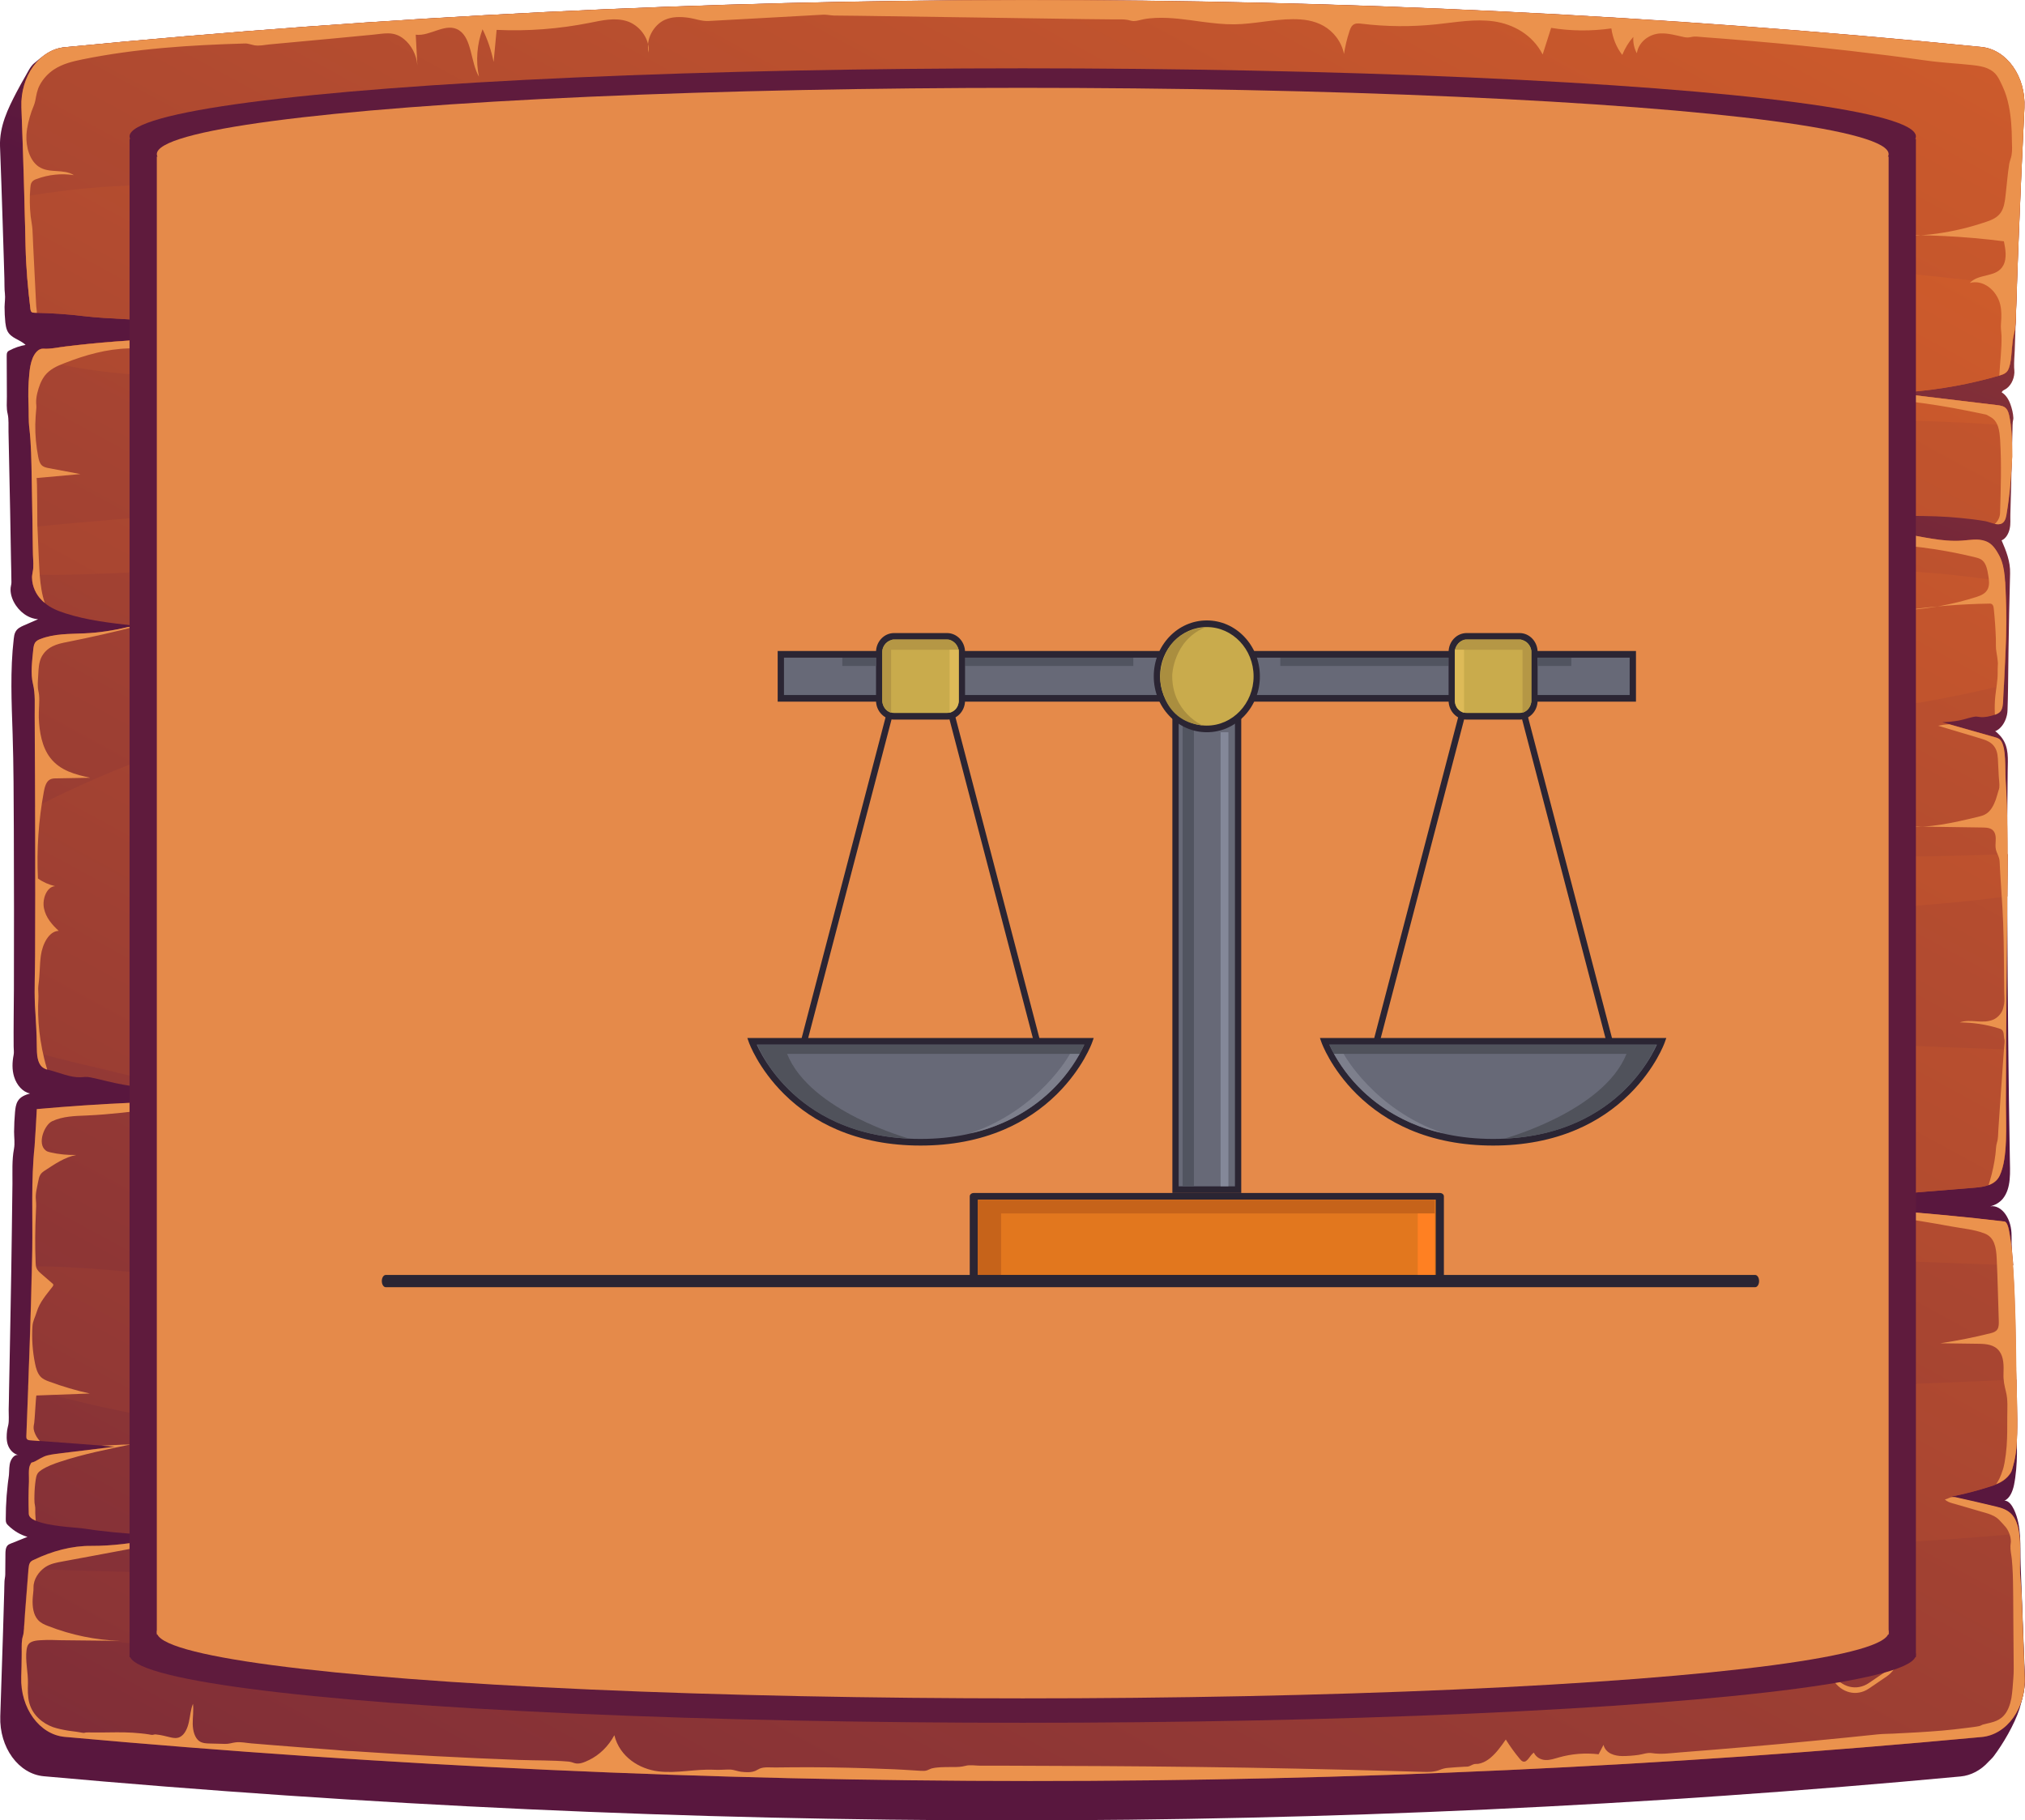 <svg fill="none" height="267" viewBox="0 0 297 267" width="297" xmlns="http://www.w3.org/2000/svg" xmlns:xlink="http://www.w3.org/1999/xlink"><linearGradient id="a"><stop offset="0" stop-color="#cf5c2b"/><stop offset="1" stop-color="#59173e"/></linearGradient><linearGradient id="b" gradientUnits="userSpaceOnUse" x1="222.268" x2="135.534" xlink:href="#a" y1="-132.159" y2="77.567"/><linearGradient id="c" gradientUnits="userSpaceOnUse" x1="215.211" x2="-45.709" xlink:href="#a" y1="-47.711" y2="432.186"/><linearGradient id="d" gradientUnits="userSpaceOnUse" x1="202.195" x2="-58.725" xlink:href="#a" y1="-16.585" y2="463.312"/><linearGradient id="e" gradientUnits="userSpaceOnUse" x1="250.734" x2="35.538" xlink:href="#a" y1="-174.277" y2="296.965"/><linearGradient id="f" gradientUnits="userSpaceOnUse" x1="219.214" x2="4.018" xlink:href="#a" y1="-72.574" y2="398.668"/><linearGradient id="g" gradientUnits="userSpaceOnUse" x1="289.569" x2="74.144" xlink:href="#a" y1="-296.052" y2="156.391"/><path d="m296.991 245.921c-.075-1.797-.138-3.579-.214-5.376-.113-2.979-.226-5.959-.339-8.923-.025-.722-.051-1.429-.076-2.151-.1-2.734.189-5.56-.969-8.048-.314-.661-.792-1.336-1.409-1.321.78-.323 1.208-1.352 1.409-2.319.277-1.367.416-3.134.428-4.547.013-1.274-.075-2.58-.113-3.855-.038-1.474-.088-2.933-.126-4.408-.088-2.949-.163-5.883-.239-8.832-.075-2.933-.151-5.867-.214-8.8-.012-.538-.025-1.076-.038-1.613-.037-1.505-.062-2.995-.062-4.501 0-1.151-.277-2.242-.894-3.133-.541-.783-1.396-1.321-2.227-1.152.667-.184 1.334-.522 1.825-1.106 1.296-1.582 1.069-3.978 1.044-6.005-.05-2.903-.088-5.821-.138-8.724-.038-2.903-.076-5.791-.101-8.694-.025-2.887-.05-5.775-.076-8.662-.025-2.873-.037-5.76-.05-8.632-.012-2.873-.025-5.745-.025-8.602 0-4.484.013-8.969.075-13.47.026-1.781.189-3.363-.817-4.776-.151-.216-.315-.4-.491-.569-.076-.077-.453-.476-.554-.43.705-.292 1.271-.983 1.573-1.797.151-.399.252-.845.264-1.305.038-1.091.063-2.197.076-3.303.038-3.578.088-7.311.163-10.951.038-1.935.088-3.871.139-5.806.05-1.766-.579-3.302-1.246-4.854.604-.246 1.019-.952 1.183-1.69.163-.722.075-1.398.1-2.135.101-2.765.139-5.545.214-8.325.038-1.398.063-2.795.101-4.193.013-.338 0-.676.038-1.014.025-.2.088-.384.088-.599-.025-.66-.214-1.398-.428-1.997-.264-.737-.692-1.413-1.283-1.751.075-.23.289-.323.465-.415.793-.415 1.346-1.428 1.397-2.473.012-.261-.025-.507-.038-.753-.025-.829.05-1.69.088-2.519.025-.891.05-1.782.088-2.672.126-3.702.252-7.403.39-11.105.277-7.265.592-14.545.944-21.81.226-4.577-2.579-8.555-6.329-8.924-93.493-9.308-187.199-9.062-281.108.046-.453.046-.893.138-1.334.292-1.17.399-2.177 1.259-3.171 2.089-.528.445-.906 1.275-1.271 1.905-.44.753-.868 1.536-1.283 2.319-1.246 2.396-2.516 4.976-2.416 7.925.138 3.625.264 7.25.377 10.874.063 1.859.126 3.732.176 5.591.025.983.063 1.966.088 2.949.025.722-.013 1.474.075 2.196.075.63-.038 1.321-.05 1.966 0 .753.038 1.521.113 2.273.05.399.113.814.277 1.183.528 1.152 1.849 1.275 2.692 2.104-.818.138-1.623.415-2.378.814-.113.061-.226.123-.289.246-.101.154-.101.369-.101.568.013 1.981.013 3.963.025 5.944 0 .829-.088 1.736.113 2.534.189.799.101 1.782.126 2.611.088 3.87.164 7.741.239 11.612.05 2.381.088 4.746.126 7.127.013 1.121.063 2.242.063 3.364 0 .184-.025.292-.063.476-.189.814.05 1.69.403 2.381.767 1.474 2.139 2.458 3.573 2.55-.692.307-1.384.599-2.076.906-.478.215-.994.445-1.258.983-.151.292-.201.645-.239.998-.541 4.623-.315 9.323-.164 13.977.151 4.638.151 9.277.176 13.915.013 3.902.025 7.818.025 11.72 0 3.916 0 7.833-.013 11.75-.013 2.81-.063 5.636-.038 8.447 0 .43.075.784 0 1.198-.214 1.075-.252 2.197.075 3.241.377 1.213 1.271 2.227 2.328 2.427-.667.2-1.397.445-1.799 1.121-.277.461-.352 1.044-.403 1.613-.088.952-.126 1.904-.138 2.872 0 .814.138 1.705-.013 2.504-.315 1.658-.214 3.409-.226 5.099-.025 2.273-.063 4.562-.088 6.835-.05 3.947-.113 7.895-.189 11.827-.063 3.947-.151 7.894-.226 11.857 0 .875-.038 1.766-.05 2.657-.013.691.075 1.536-.05 2.196-.05.277-.138.523-.176.815-.088.706-.126 1.459.101 2.134.264.784.893 1.383 1.585 1.506-.629-.169-1.183.599-1.308 1.367-.113.675-.05 1.382-.176 2.058-.05.276-.075.568-.113.86-.063.568-.113 1.121-.164 1.689-.088 1.137-.126 2.274-.126 3.395 0 .2 0 .399.075.568.063.169.176.292.302.4.818.798 1.787 1.367 2.806 1.658-.805.323-1.61.645-2.416.968-.189.077-.39.154-.528.323-.264.307-.289.814-.289 1.259-.013.983-.013 1.981-.025 2.964 0 .354-.101.676-.113 1.029-.025.492-.025.999-.038 1.49-.063 1.982-.113 3.963-.176 5.944 0 .139-.013.277-.013.415-.126 3.978-.252 7.956-.39 11.934-.151 4.547 2.667 8.448 6.379 8.786 95.015 8.586 188.735 8.663 281.133.031 1.51-.139 2.969-.907 4.089-2.151.239-.261.541-.507.755-.798 1.371-1.813 3.045-4.654 3.8-6.974.44-1.566.868-3.025.792-4.715z" fill="url(#b)"/><path d="m290.638 254.768c-92.399 8.647-186.118 8.571-281.133-.015-3.724-.338-6.542-4.239-6.391-8.786.038-1.013.05-2.027.063-3.041.025-.829-.05-1.735.075-2.55.05-.291.164-.537.201-.829.038-.276.063-.568.075-.86.063-.707.101-1.398.151-2.104.151-1.982.315-3.963.466-5.944.013-.185.025-.369.038-.538.025-.307.063-.645.214-.891.138-.23.352-.338.579-.43 2.642-1.275 5.574-2.073 8.43-2.043 3.12.016 6.064-.414 9.147-.952 1.246-.215 2.491-.415 3.724-.63h-1.258c-2.781-.015-5.586-.138-8.354-.414-1.598-.154-3.196-.354-4.794-.599-.83-.108-4.768-.277-6.643-1.106-.604-.261-1.007-.584-1.019-1.014-.05-1.567-.05-3.133.025-4.715.025-.584-.101-1.843.126-2.35.315-.676.151-.323.767-.63.629-.323 1.145-.707 1.837-.876.705-.168 1.422-.245 2.151-.337 2.567-.323 5.133-.63 7.712-.937-.654-.046-1.308-.092-1.963-.154-3.007-.215-6.027-.445-9.021-.676-.478-.046-.956-.077-1.434-.107-.201-.016-.428-.062-.516-.261-.038-.093-.038-.231-.038-.338.088-2.396.189-4.808.277-7.204.214-5.898.428-11.811.528-17.725.038-.814.05-1.612.063-2.411.075-5.038-.189-10.152.34-15.144.05-.461.34-5.484.327-5.484 9.335-.829 18.709-1.244 28.082-1.228.742 0 1.497 0 2.24.015-.239-.031-.491-.061-.742-.077l-.013-.015c-3.686-.43-7.385-.906-11.046-1.398-1.975-.261-3.951-.537-5.901-.891-1.598-.276-3.171-.737-4.756-1.059-.503-.108-.981-.047-1.485-.016-1.472.046-3.057-.676-4.492-1.044-.113-.031-.214-.062-.34-.092-.277-.077-.554-.215-.78-.415-.503-.476-.667-1.275-.717-2.074-.025-.261-.025-.537-.025-.798 0-2.105-.176-4.132-.277-6.221-.113-2.427.025-4.853.025-7.265.025-5.867.025-11.734.013-17.602 0-1.367-.013-2.734-.013-4.085-.013-4.501-.038-8.985-.063-13.47-.013-1.552.113-3.134-.252-4.624-.377-1.49-.113-3.471.038-5.007.038-.384.088-.768.289-1.075.189-.246.466-.399.73-.491 2.076-.829 4.303-.737 6.479-.845 2.126-.092 4.265-.415 6.354-.921.289-.061.591-.123.881-.215-3.384-.384-6.781-.753-10.065-1.812-1.032-.338-2.101-.753-2.969-1.49-.176-.123-.34-.277-.478-.43-.805-.814-1.397-2.012-1.409-3.287-.013-.154.013-.292.038-.43.013-.123.038-.261.063-.415.176-.814.05-1.736.038-2.58l-.075-4.009c-.038-2.442-.063-4.884-.113-7.342-.05-2.396-.063-4.761-.34-7.142-.151-1.183-.075-2.396-.126-3.579-.063-1.459-.038-2.918.113-4.377.063-.783.189-1.597.478-2.319 0 0 0-.015.013-.015.315-.737.83-1.428 1.56-1.398 1.082.077 2.177-.2 3.259-.323 2.403-.292 4.819-.538 7.247-.722 4.944-.399 9.914-.599 14.884-.707 2.416-.046 4.844-.061 7.26-.077h.352c2.176-.015 4.378-.092 6.555.031-4.668-.292-9.335-.676-14.003-1.167-2.416-.261-4.844-.553-7.26-.86-4.127-.537-8.417-.476-12.456-.952-2.252-.277-4.529-.43-6.781-.476-.126-.015-.252-.015-.377-.015-.151-.015-.315-.015-.415-.138-.101-.092-.126-.261-.151-.415-.365-2.995-.642-6.082-.705-9.077-.063-2.473-.113-4.961-.201-7.434-.113-4.362-.252-8.709-.415-13.071-.164-4.546 2.642-8.448 6.341-8.801 93.909-9.108 187.615-9.338 281.121-.031 3.737.369 6.542 4.347 6.316 8.924-.302 6.036-.566 12.072-.805 18.109-.101 2.627-.202 5.268-.302 7.91-.063 1.582-.101 3.195-.164 4.792-.038.829-.063 1.551-.264 2.335-.352 1.382-.277 2.888-.554 4.301-.1.445-.214.921-.49 1.244-.277.307-.655.43-1.02.538-.037.015-.062.015-.1.031-4.24 1.229-8.556 2.012-12.909 2.381-.805.077-1.598.107-2.403.154 5.02.599 10.053 1.213 15.073 1.812.465.061.969.138 1.296.538.251.307.352.753.44 1.167.088.43.151.86.201 1.29.202 1.505.202 3.01.202 4.562-.151 2.888-.365 5.714-.856 8.555-.226 1.352-.931 1.444-1.698 1.29-.479-.107-1.007-.323-1.422-.399-1.183-.2-2.378-.353-3.586-.461-2.39-.246-4.806-.292-7.209-.307-1.56 0-3.133.031-4.693.061-6.517.107-13.034.23-19.539.323.076.031.176.046.252.077 7.309 1.92 14.959.891 22.395 2.074 2.994.476 5.988 1.306 9.008 1.091 1.12-.077 2.277-.323 3.372.061.994.323 1.573 1.213 2.101 2.212.566 1.075.742 2.442.818 3.794.063.768.063 1.551.1 2.258.202 4.301-.063 8.586-.276 12.871-.051.753-.076 1.521-.114 2.274-.025.552-.063 1.136-.365 1.551-.213.276-.528.415-.842.522-.013 0-.038.015-.051.015-.654.215-1.396.384-2.076.323-.226-.015-.427-.077-.641-.077-.818.092-1.661.43-2.492.584-.805.138-1.61.23-2.428.246.327.092.642.184.969.276 2.24.63 4.479 1.275 6.719 1.905.289.076.603.184.817.414.881.999.667 4.393.755 5.699.164 2.488.239 4.991.264 7.495.026 1.198.026 2.381.026 3.563 0 2.074-.026 4.132-.051 6.206-.012 1.443-.025 2.887-.037 4.331-.038 6.036-.101 12.072-.139 18.109-.025 2.687-.038 5.375-.038 8.063 0 2.888.315 7.834-.905 10.414-.34.737-.944 1.167-1.636 1.413-.604.23-1.271.307-1.887.369-10.179.814-20.345 1.658-30.523 2.488-.05 0-.101.015-.151.015h-.05c-.038.016-.063.016-.088.016.214 0 .44.015.654.015 11.474.276 22.949 1.106 34.36 2.457.541.077.704 1.506.793 1.966.264 1.46.39 2.965.478 4.455.025.245.05.522.063.768.302 4.776.377 9.568.427 14.345v.246c.013.461.025.906.038 1.367.013.538.025 1.06.038 1.567.038 2.764.176 5.805-.063 8.524-.076.845-.214 1.69-.453 2.504-.101.368-.201.86-.403 1.152-.553.829-1.296 1.305-2.101 1.628-.277.123-.566.23-.843.307-1.887.614-3.799 1.106-5.737 1.49.201.046.378.077.579.138 2.026.445 4.064.922 6.102 1.413.73.169 1.497.43 2.101 1.014.315.307.566.706.742 1.136.227.553.353 1.122.453 1.721.025.215.051.414.063.614.201 2.012-.063 3.993.113 5.99.101 1.029.164 2.043.202 3.072.075 1.981.151 3.978.226 5.959.063 1.782.139 3.564.201 5.361.24 4.592-2.591 8.524-6.315 8.862z" fill="url(#c)"/><path d="m295.821 41.856c-.063 1.582-.101 3.195-.164 4.792-.038.83-.063 1.551-.264 2.335-.352 1.382-.277 2.888-.554 4.301-.1.445-.213.922-.49 1.244-.277.307-.655.43-1.019.538-.038.015-.063.015-.101.031-4.24 1.229-8.555 2.012-12.909 2.381-.805.077-1.597.107-2.403.154 5.02.599 10.053 1.213 15.073 1.812.465.061.969.138 1.296.538.251.307.352.753.44 1.167.088.43.151.86.201 1.29-6.542-.522-13.097-.753-19.79-.814-47.873-.43-95.682 2.872-143.253 9.431-23.779 3.272-47.52 6.712-71.374 9.047-18.344 1.797-37.191 4.378-55.774 4.208.013-.123.038-.261.063-.415.176-.814.05-1.736.038-2.58l-.075-4.009c7.65-.829 15.299-1.321 22.999-2.012 13.563-1.229 27.101-2.657 40.638-4.331 48.25-5.959 96.185-14.238 144.674-17.11 3.536-.2 7.071-.399 10.619-.568-9.046-.614-18.105-1.213-27.151-1.674-12.128-.63-24.307-1.444-36.448-1.336-12.657.138-25.276 1.259-37.921 1.674-25.125.829-50.212 2.596-75.363 2.995-12.443.2-25.339 1.121-37.644-1.428-1.459-.307-2.919-.63-4.378-.983.315-.737.83-1.428 1.56-1.398 1.082.077 2.177-.2 3.259-.323 2.403-.292 4.819-.537 7.247-.722 4.944-.399 9.914-.599 14.884-.707 2.416-.046 4.844-.061 7.26-.077h.352c2.177-.015 4.378-.092 6.555.031-4.668-.292-9.335-.676-14.003-1.167-2.416-.261-4.844-.553-7.26-.86-4.127-.538-8.417-.476-12.456-.952-2.252-.277-4.529-.43-6.781-.476-.126-.015-.252-.015-.377-.015-.151-.015-.315-.015-.415-.138-.101-.092-.126-.261-.151-.415-.365-2.995-.642-6.082-.705-9.077-.063-2.473-.113-4.961-.201-7.434 4.29-.676 8.606-1.229 12.934-1.474 14.204-.814 28.472-.63 42.689-1.474 24.622-1.444 49.583-3.717 74.231-1.905 24.458 1.797 48.816 5.468 73.199 8.248 25.452 2.903 50.929 5.545 76.394 8.263 4.265.445 8.543.922 12.821 1.398zm-1.045 139.294c-.088-.461-.251-1.904-.792-1.966-11.424-1.352-22.886-2.181-34.36-2.457-.214 0-.44-.016-.654-.016.037 0 .063 0 .088-.015h.05c.05 0 .101-.015.151-.015 10.178-.83 20.344-1.675 30.523-2.489.616-.061 1.283-.138 1.887-.368.692-.246 1.283-.676 1.635-1.413 1.221-2.581.906-7.526.906-10.414 0-2.688.013-5.376.038-8.064-46.878-1.735-93.732-4.27-140.485-8.294 1.988-.583 3.989-1.167 5.977-1.735 17.777-5.023 35.668-7.741 53.886-8.832 26.95-1.582 54.037-.123 80.798-3.594.025-2.074.051-4.132.051-6.205-27.68 1.075-55.409-.292-83.076.752-17.438.676-34.687 2.934-51.81 7.02-12.834 3.056-25.579 6.788-38.462 9.507-16.356-1.659-32.712-3.517-49.068-5.622-12.368-1.582-24.723-3.332-37.053-5.268-.654-.092-1.308-.169-1.963-.261 7.083-2.212 14.293-3.87 21.464-5.207 19.589-3.717 39.506-5.375 59.246-7.51 42.337-4.547 84.762-8.172 127.186-11.366 17.816-1.352 35.593-2.504 52.994-6.851.201-4.285.478-8.57.276-12.871-.037-.722-.05-1.49-.1-2.258-15.312-2.427-30.8-2.212-46.35-1.413-21.603 1.121-43.193 2.427-64.77 4.27-42.525 3.64-85.378 6.973-127.626 14.131-17.413 2.949-34.196 7.818-50.175 16.066 0 1.367.013 2.734.013 4.085.013 5.868.013 11.735-.013 17.602 0 2.412-.138 4.838-.025 7.265.101 2.089.277 4.116.277 6.221 0 .261 0 .537.025.798 3.951 1.229 8.04 2.028 11.927 3.011 11.072 2.826 22.206 4.777 33.416 6.635 22.81 3.763 45.658 7.065 68.569 9.784 45.08 5.36 90.436 8.018 135.691 10.153 13.4.614 26.811 1.167 40.223 1.643-.125-1.475-.251-2.98-.516-4.439zm.944 42.069c-.176-.43-.428-.829-.742-1.136-.604-.584-1.372-.845-2.101-1.014-2.038-.476-4.077-.952-6.102-1.413-.202-.061-.378-.092-.579-.138 1.937-.384 3.85-.876 5.737-1.49.277-.077.566-.184.843-.307.805-.323 1.56-.799 2.101-1.628.201-.292.302-.784.403-1.152.226-.814.365-1.659.453-2.504.239-2.734.1-5.76.063-8.524-.013-.523-.026-1.045-.038-1.567-37.342 1.674-74.621 2.611-111.988.353-41.015-2.473-82.031-7.219-122.921-11.75-11.688-1.29-23.339-2.764-35.027-3.778-6.769-.584-14.041-1.475-21.175-1.428-.101 5.898-.315 11.826-.528 17.724 5.007 1.644 10.166 2.796 14.922 3.763 10.518 2.135 21.024 3.825 31.63 5.084 20.747 2.504 41.519 4.547 62.303 6.697 11.852 1.244 23.716 2.427 35.568 3.533-8.631.906-17.262 1.735-25.93 2.319-22.282 1.536-44.539 3.978-66.846 5.283-17.249 1.03-34.423.523-51.622-.015-.013.169-.025.353-.038.538-.151 1.981-.315 3.962-.466 5.944-.05.706-.088 1.397-.151 2.104 16.431 3.502 33.442 3.333 50.049 2.442 22.332-1.198 44.463-3.993 66.569-7.879 23.301-4.117 47.193-5.56 70.708-7.311.428-.031.868-.062 1.283-.077 15.362.891 30.737 1.413 46.149 1.398 19.325-.031 38.625-.584 57.875-2.35-.038-.599-.164-1.183-.403-1.721z" fill="url(#d)"/><path d="m66.524 240.545c-1.673 1.014-3.196 1.459-4.731 1.367.428.369.818.783 1.107 1.413.528 1.152.579 2.534 0 3.671-1.183 2.304-3.661 2.15-5.561 1.459-1.862-.676-3.41-3.379-3.359-5.729.038-1.751 1.132-2.964 2.529-3.149-1.22-.952-2.39-2.088-3.384-3.286-2.718-3.272-4.643-9.001-3.359-13.517.591-2.089 2.63-4.008 4.592-3.102 2.39 1.106 4.492 2.749 6.668 4.423.579.446 1.145.906 1.761 1.29.302.185 1.434.753.591.338 2.365 1.183 3.976 2.442 5.246 5.161 1.51 3.179.818 7.91-2.101 9.661zm-20.508-27.232c-.113-.215-.214-.43-.302-.66-.352-.722-.843-1.291-1.447-1.721-.629-.43-1.308-.645-2.038-.66-.818.107-1.246.184-1.912.553-.617.276-.994.66-1.409 1.321-.705 1.136-.893 2.887-.566 4.193.252 1.013.742 1.843 1.447 2.488.667.614 1.573 1.106 2.441 1.029.541-.046 1.095-.107 1.636-.276 2.151-.676 3.422-3.978 2.151-6.267zm199.87-32.408c-.541-2.366-2.454-4.055-4.505-4.071-.717-.015-1.333-.245-2.138-.245-1.284 0-2.391.645-3.536 1.213-1.874.937-3.611 2.166-4.579 4.393-.919 2.119-.718 5.084.868 6.666-.239.292-.478.568-.755.86-1.158 1.183-.277 3.993 1.308 3.778.541-.076 1.082.108 1.623.123.768.016 1.472-.169 2.189-.461.579-.245 1.196-.445 1.749-.752.415-.231.73-.492 1.007-.922.088-.138.729-1.29.327-.814.189-.23.314-.507.365-.783 1.333-.445 2.352-1.106 3.296-2.15.214-.185.415-.369.629-.553 1.699-1.506 2.743-3.733 2.152-6.282zm-5.977-10.998c-.402-.122-.88-.337-1.295-.276-.453.077-.932.445-1.347.691-.465.261-.629 1.029-.427 1.567.213.583.717.86 1.245.722.403-.108.919-.139 1.283-.4.34-.23.579-.722.818-1.075.277-.415.227-1.075-.277-1.229zm9.889-14.944c-.113-.338-.239-.676-.352-1.014-2.642-2.212-4.768-2.442-6.366-.691-.327.368-.629.783-.843 1.244-.931 1.951-.516 4.823 1.246 5.929.918.583 1.975.829 2.994.46.528-.184 1.044-.506 1.56-.768.264-.23.516-.476.78-.706.378-.415.642-.906.793-1.475.302-.86.503-2.073.188-2.979zm-10.518-92.633c-.188-.983-.377-1.905-.906-2.719-.578-.891-1.409-1.428-2.201-2.012-.655-.476-1.284-.998-2.026-1.275-.767-.307-1.661-.307-2.466-.353-1.396-.092-2.302.983-2.629 2.335-2.013-2.212-5.108-3.487-7.537-4.116-2.617-.691-9.172-.384-8.643 4.654.428 3.963 2.843 6.328 5.586 8.355 2.655 1.966 4.982 3.471 7.738 3.087 2.264.323 5.032.722 6.114-2.35.302-.845.352-1.643.264-2.411.554.491 1.108.998 1.8 1.213.956.307 1.937.015 2.893-.154 1.573-.292 2.328-2.627 2.013-4.255zm-31.541 2.611c-.579-.676-1.133-1.413-1.8-1.966-.817-.676-1.635-.783-2.579-.983-.805-.169-1.673-.476-2.478-.369-.806.107-1.384.753-1.963 1.367-.302.323-.403.891-.302 1.336.189.768.377 1.597.868 2.181.617.737 1.699 1.044 2.504 1.428s1.522.799 2.403.783c.868-.015 1.786-.353 2.642-.568 1.183-.307 1.535-2.242.705-3.21zm29.843 23.024c-.113-1.044-.629-1.812-1.233-2.534-.843-.998-1.887-1.26-2.982-1.628-.893-.292-1.875.123-2.428.983-.592.906-.604 2.043-.176 3.057.151.369.314.737.465 1.121.34.829.805 1.428 1.447 1.966.629.522 1.296.891 2.076.937.868.046 1.799-.461 2.328-1.275.503-.783.616-1.659.503-2.627zm-57.523 88.439c-3.749-2.565-9.989-1.766-12.959 1.675-1.874 2.181-1.962 6.235 0 8.401 4.328 4.762 11.94 2.734 14.696-3.164.05-.061.1-.123.163-.169 2.076-2.319.591-6.174-1.9-6.743zm-20.507-3.763c-1.057-.675-1.913-1.213-3.158-.906-.818.2-1.649.507-2.429.845-1.019.43-1.723 1.505-1.56 2.841.176 1.367 1.032 2.074 2.139 2.243.83.123 1.711.215 2.554.2 1.233-.047 1.963-.861 2.844-1.751.88-.922.603-2.827-.39-3.472zm-115.209-129.602c-1.686-2.903-5.284-2.35-7.436-.584-.868.707-1.887 1.597-2.642 2.504-.667.783-.994 1.72-1.195 2.78-.05.43-.101.86-.138 1.275.088-.491.088-.446-.013.138-.39 2.319.843 4.423 2.894 4.516h.277c.038.015.075.031.126.046 1.183.353 2.315.138 3.397-.522.717-.445 1.447-.983 2.126-1.505 2.302-1.782 4.441-5.483 2.604-8.647zm-14.142 1.859c-.944.338-1.849.722-2.478 1.674-.541.799-1.032 1.628-1.46 2.519-.667 1.398-.315 3.425.931 4.193 1.283.814 2.743.338 3.535-1.106.164-.292.327-.568.491-.86.013-.015.025-.031.038-.061.113-.154.214-.307.327-.445.428-.568.73-1.106.931-1.859.088-.323.176-.66.289-.983.579-1.797-1.17-3.579-2.604-3.072zm27.981-13.67c-.679-.138-1.497-.261-2.114.215-.428.323-.742.83-1.082 1.275-.478.645-.679 1.643-.264 2.411.428.783 1.132 1.091 1.887.922.478-.108 1.069-.154 1.485-.461.629-.476.944-1.229 1.195-2.027.302-.906-.315-2.181-1.107-2.335zm69.009 68.979c.075-.154.151-.308.201-.476.743-2.074.541-4.47-1.258-5.729-.251-.169-.503-.307-.755-.445-1.837-1.797-3.875-2.288-6.328-2.074-2.391.215-4.492 1.659-6.643 2.811-2.982 1.597-3.85 6.528-2.693 9.784.353.999.868 1.843 1.472 2.55-1.849.983-3.535 2.15-4.869 3.256-.729.599-1.27 1.275-1.673 1.997-1.585 1.674-2.24 3.932-.705 6.973 2.894 5.76 11.236 4.239 15.576 2.258 2.63-1.198 5.637-2.888 7.008-5.99 1.548-3.472.403-7.649-2.365-9.569 1.484-1.229 2.604-2.934 3.032-5.345zm-29.277 13.439c-.73-.2-1.145.23-1.749.568-.013.016-.088.046-.138.077-.063.031-.176.077-.189.077-.214.077-.428.154-.642.2-.944.245-1.397 1.582-1.044 2.58.39 1.106 1.422 1.428 2.29.922.491-.292.944-.661 1.371-1.076.503-.476 1.082-1.09 1.019-1.935-.05-.63-.352-1.259-.918-1.413zm-9.361-6.789c-.126-.077-.264-.123-.39-.199-2.026-1.874-5.083-.799-6.832 1.136-1.308 1.444-2.378 3.226-2.667 5.345-.201 1.521-.063 2.918.906 4.055.843.998 2.252 1.551 3.41 1.075 2.73-1.121 6.454-3.41 6.807-7.096.038-.138.075-.261.113-.399.403-1.29-.264-3.333-1.346-3.917zm190.169 133.151c-.239-1.291-1.069-2.458-2.013-3.118-1.736-1.214-3.862-.753-5.309.814-.742.798-1.472 1.597-2.215 2.411-1.484 1.613-1.497 4.5-.314 6.313 1.22 1.889 3.447 2.442 5.221 1.244.868-.599 1.749-1.183 2.617-1.782 1.749-1.198 2.428-3.64 2.013-5.882z" fill="#eb924d"/><path d="m67.418 238.287c-1.673 1.014-3.196 1.459-4.731 1.367.428.369.818.783 1.107 1.413.528 1.152.579 2.534 0 3.671-1.183 2.304-3.661 2.15-5.561 1.459-1.862-.676-3.41-3.379-3.359-5.729.038-1.751 1.132-2.964 2.529-3.149-1.22-.952-2.39-2.088-3.384-3.286-2.718-3.272-4.643-9.001-3.359-13.517.591-2.089 2.63-4.008 4.592-3.102 2.39 1.106 4.492 2.749 6.668 4.423.579.446 1.145.906 1.761 1.29.302.185 1.434.753.591.338 2.365 1.183 3.976 2.442 5.247 5.161 1.51 3.179.805 7.91-2.101 9.661zm-20.508-27.232c-.113-.215-.214-.43-.302-.661-.352-.721-.843-1.29-1.447-1.72-.629-.43-1.308-.645-2.038-.66-.818.107-1.246.184-1.912.553-.617.276-.994.66-1.409 1.321-.705 1.136-.893 2.887-.566 4.193.252 1.013.742 1.843 1.447 2.488.667.614 1.573 1.106 2.441 1.029.541-.046 1.095-.107 1.636-.276 2.151-.661 3.422-3.963 2.151-6.267zm199.454-31.364c-.541-2.365-2.454-4.055-4.505-4.07-.717-.015-1.333-.246-2.138-.246-1.284 0-2.391.645-3.536 1.214-1.874.936-3.611 2.165-4.579 4.392-.919 2.12-.718 5.084.868 6.666-.239.292-.478.569-.755.86-1.158 1.183-.277 3.994 1.308 3.779.541-.077 1.082.107 1.623.123.768.015 1.472-.169 2.189-.461.579-.246 1.196-.446 1.749-.753.415-.23.73-.491 1.007-.921.088-.139.729-1.29.327-.814.189-.231.314-.507.365-.784 1.333-.445 2.352-1.106 3.296-2.15.214-.184.415-.369.629-.553 1.699-1.49 2.743-3.717 2.152-6.282zm-5.977-10.997c-.402-.123-.88-.338-1.296-.277-.452.077-.931.446-1.346.692-.465.261-.629 1.029-.428 1.566.214.584.718.86 1.246.722.403-.107.918-.138 1.283-.399.34-.231.579-.722.818-1.075.277-.4.214-1.076-.277-1.229zm9.889-14.929c-.113-.338-.239-.676-.352-1.014-2.642-2.212-4.768-2.442-6.366-.691-.327.368-.629.783-.843 1.244-.931 1.95-.516 4.823 1.246 5.928.918.584 1.975.83 2.994.461.528-.184 1.044-.507 1.56-.768.264-.23.516-.476.78-.706.378-.415.642-.906.793-1.475.302-.875.49-2.089.188-2.979zm-10.115-93.677c-.189-.983-.378-1.905-.906-2.719-.579-.891-1.409-1.429-2.202-2.012-.654-.476-1.283-.998-2.025-1.275-.768-.307-1.661-.307-2.466-.353-1.397-.092-2.303.983-2.63 2.335-2.013-2.212-5.108-3.487-7.536-4.116-2.617-.691-9.172-.384-8.644 4.654.428 3.963 2.844 6.328 5.587 8.355 2.642 1.966 4.982 3.471 7.737 3.087 2.265.323 5.033.722 6.115-2.35.302-.845.352-1.643.264-2.411.554.491 1.107.998 1.799 1.213.956.307 1.938.015 2.894-.154 1.585-.307 2.34-2.642 2.013-4.255zm-31.542 2.596c-.579-.676-1.132-1.413-1.799-1.966-.818-.676-1.636-.783-2.579-.983-.805-.169-1.674-.476-2.479-.369s-1.384.753-1.962 1.367c-.302.323-.403.891-.302 1.336.188.768.377 1.597.868 2.181.616.737 1.698 1.044 2.503 1.428.806.384 1.523.799 2.403.783.869-.015 1.787-.353 2.643-.568 1.195-.307 1.547-2.243.704-3.21zm29.856 23.024c-.113-1.044-.629-1.812-1.233-2.534-.843-.998-1.887-1.26-2.982-1.628-.893-.292-1.874.123-2.428.983-.591.906-.604 2.043-.176 3.057.151.369.314.737.465 1.121.34.829.806 1.429 1.447 1.966.629.522 1.296.891 2.076.937.881.046 1.799-.461 2.328-1.275.503-.783.616-1.659.503-2.626zm-57.523 88.439c-3.749-2.565-9.989-1.766-12.958 1.675-1.875 2.181-1.963 6.235 0 8.401 4.328 4.762 11.939 2.734 14.695-3.164.05-.061.1-.123.163-.169 2.076-2.319.579-6.159-1.9-6.743zm-20.507-3.763c-1.057-.675-1.913-1.213-3.158-.906-.818.2-1.648.507-2.428.845-1.02.43-1.724 1.505-1.561 2.841.177 1.367 1.032 2.074 2.139 2.243.831.123 1.711.215 2.554.2 1.233-.047 1.963-.861 2.844-1.751.88-.922.604-2.827-.39-3.472zm-115.574-128.711c-1.686-2.903-5.284-2.35-7.436-.584-.868.707-1.887 1.597-2.642 2.504-.667.783-.994 1.72-1.195 2.78-.05.43-.101.86-.138 1.275.088-.491.088-.445-.013.138-.39 2.319.843 4.423 2.894 4.516h.277c.038.015.075.031.126.046 1.183.353 2.315.138 3.397-.522.717-.445 1.447-.983 2.126-1.505 2.315-1.782 4.454-5.468 2.604-8.647zm-14.142 1.859c-.944.338-1.849.722-2.478 1.674-.541.799-1.032 1.628-1.46 2.519-.667 1.398-.315 3.425.931 4.193 1.283.814 2.743.338 3.535-1.106.164-.292.327-.568.491-.86.013-.015.025-.031.038-.061.113-.154.214-.307.327-.445.428-.568.73-1.106.931-1.859.088-.323.176-.66.289-.983.579-1.797-1.157-3.579-2.604-3.072zm27.994-13.67c-.679-.138-1.497-.261-2.114.215-.428.323-.742.829-1.082 1.275-.478.645-.679 1.643-.264 2.411.428.783 1.132 1.091 1.887.922.478-.107 1.069-.154 1.485-.461.629-.476.944-1.229 1.195-2.027.289-.891-.315-2.181-1.107-2.335zm69.362 68.088c.076-.154.151-.307.201-.476.743-2.074.541-4.47-1.258-5.729-.251-.169-.503-.307-.755-.445-1.836-1.797-3.875-2.289-6.328-2.074-2.391.215-4.492 1.659-6.643 2.811-2.982 1.597-3.85 6.528-2.693 9.784.353.999.869 1.843 1.473 2.55-1.85.983-3.536 2.15-4.87 3.256-.729.599-1.27 1.275-1.673 1.997-1.585 1.674-2.239 3.932-.704 6.973 2.893 5.76 11.235 4.239 15.575 2.258 2.63-1.198 5.637-2.888 7.008-5.99 1.548-3.472.403-7.649-2.365-9.569 1.472-1.229 2.604-2.934 3.032-5.345zm-29.654 14.391c-.73-.199-1.145.231-1.749.569-.013 0-.088.046-.138.076-.063.031-.176.077-.189.077-.214.077-.428.154-.642.2-.944.246-1.397 1.582-1.044 2.58.39 1.106 1.422 1.429 2.29.922.491-.292.944-.661 1.371-1.075.503-.476 1.082-1.091 1.019-1.936-.05-.629-.352-1.259-.918-1.413zm-9.361-6.789c-.126-.076-.264-.122-.39-.199-2.026-1.874-5.083-.799-6.832 1.136-1.308 1.444-2.378 3.226-2.667 5.345-.201 1.521-.063 2.919.906 4.055.843.999 2.252 1.552 3.41 1.075 2.73-1.121 6.454-3.409 6.807-7.096.038-.138.075-.261.113-.399.403-1.29-.264-3.333-1.346-3.917zm190.534 132.199c-.239-1.291-1.07-2.458-2.013-3.118-1.736-1.214-3.863-.753-5.31.814-.742.798-1.472 1.597-2.214 2.411-1.485 1.613-1.497 4.516-.314 6.313 1.22 1.889 3.447 2.442 5.221 1.244.868-.599 1.749-1.183 2.617-1.782 1.761-1.198 2.441-3.64 2.013-5.882z" fill="url(#e)"/><path d="m66.524 239.746c-1.673 1.013-3.196 1.459-4.731 1.367.428.368.818.783 1.107 1.413.528 1.152.579 2.534 0 3.671-1.183 2.304-3.661 2.15-5.561 1.459-1.862-.676-3.41-3.379-3.359-5.729.038-1.751 1.132-2.965 2.529-3.149-1.22-.952-2.39-2.089-3.384-3.287-2.718-3.271-4.643-9-3.359-13.516.591-2.089 2.63-4.009 4.592-3.103 2.39 1.106 4.492 2.75 6.668 4.424.579.445 1.145.906 1.761 1.29.302.184 1.434.753.591.338 2.365 1.183 3.976 2.442 5.246 5.161 1.51 3.164.818 7.91-2.101 9.661zm-20.508-27.248c-.113-.215-.214-.43-.302-.66-.352-.722-.843-1.29-1.447-1.72-.629-.431-1.308-.646-2.038-.661-.818.108-1.246.184-1.912.553-.617.276-.994.66-1.409 1.321-.705 1.137-.893 2.887-.566 4.193.252 1.014.742 1.843 1.447 2.488.667.615 1.573 1.106 2.441 1.029.541-.046 1.095-.107 1.636-.276 2.151-.661 3.422-3.963 2.151-6.267zm199.87-32.024c-.541-2.365-2.454-4.055-4.505-4.07-.717-.016-1.333-.246-2.138-.246-1.284 0-2.391.645-3.536 1.213-1.874.937-3.611 2.166-4.579 4.393-.919 2.12-.718 5.084.868 6.666-.239.292-.478.568-.755.86-1.158 1.183-.277 3.994 1.308 3.779.541-.077 1.082.107 1.623.123.768.015 1.472-.169 2.189-.461.579-.246 1.196-.446 1.749-.753.415-.23.73-.491 1.007-.921.088-.139.729-1.291.327-.814.189-.231.314-.507.365-.784 1.333-.445 2.352-1.106 3.296-2.15.214-.184.415-.369.629-.553 1.699-1.505 2.743-3.732 2.152-6.282zm-5.977-10.997c-.402-.123-.88-.338-1.295-.277-.453.077-.932.446-1.347.691-.465.261-.629 1.029-.427 1.567.213.584.717.86 1.245.722.403-.108.919-.138 1.283-.399.34-.231.579-.722.818-1.076.277-.414.227-1.075-.277-1.228zm9.889-14.945c-.113-.338-.239-.676-.352-1.014-2.642-2.211-4.768-2.442-6.366-.691-.327.369-.629.783-.843 1.244-.931 1.951-.516 4.823 1.246 5.929.918.584 1.975.829 2.994.461.528-.185 1.044-.507 1.56-.768.264-.231.516-.476.78-.722.378-.415.642-.906.793-1.475.302-.844.503-2.058.188-2.964zm-10.518-93.001c-.188-.983-.377-1.905-.906-2.719-.578-.891-1.409-1.429-2.201-2.012-.655-.476-1.284-.998-2.026-1.275-.767-.307-1.661-.307-2.466-.353-1.396-.092-2.302.983-2.629 2.335-2.013-2.212-5.108-3.487-7.537-4.116-2.617-.691-9.172-.384-8.643 4.654.428 3.963 2.843 6.328 5.586 8.355 2.655 1.966 4.982 3.471 7.738 3.087 2.264.323 5.032.722 6.114-2.35.302-.845.352-1.643.264-2.411.554.491 1.108.998 1.8 1.213.956.307 1.937.015 2.893-.154 1.573-.307 2.328-2.627 2.013-4.255zm-31.541 2.596c-.579-.676-1.133-1.413-1.8-1.966-.817-.676-1.635-.783-2.579-.983-.805-.169-1.673-.476-2.478-.369-.806.107-1.384.753-1.963 1.367-.302.323-.403.891-.302 1.336.189.768.377 1.597.868 2.181.617.737 1.699 1.044 2.504 1.429s1.522.799 2.403.783c.868-.015 1.786-.353 2.642-.568 1.183-.307 1.535-2.227.705-3.21zm29.843 23.039c-.113-1.044-.629-1.812-1.233-2.534-.843-.998-1.887-1.259-2.982-1.628-.893-.292-1.875.123-2.428.983-.592.906-.604 2.043-.176 3.057.151.369.314.737.465 1.121.34.829.805 1.428 1.447 1.966.629.522 1.296.891 2.076.937.868.046 1.799-.461 2.328-1.275.503-.783.616-1.674.503-2.627zm-57.523 88.439c-3.749-2.565-9.989-1.766-12.959 1.674-1.874 2.181-1.962 6.236 0 8.402 4.328 4.761 11.94 2.734 14.696-3.164.05-.062.1-.123.163-.169 2.076-2.319.591-6.175-1.9-6.743zm-20.507-3.763c-1.057-.676-1.913-1.213-3.158-.906-.818.199-1.649.507-2.429.845-1.019.43-1.723 1.505-1.56 2.841.176 1.367 1.032 2.074 2.139 2.243.83.122 1.711.215 2.554.199 1.233-.046 1.963-.86 2.844-1.751.88-.921.603-2.826-.39-3.471zm-115.209-129.295c-1.686-2.903-5.284-2.35-7.436-.584-.868.707-1.887 1.597-2.642 2.504-.667.783-.994 1.72-1.195 2.78-.05.43-.101.86-.138 1.275.088-.491.088-.445-.013.138-.39 2.319.843 4.423 2.894 4.516h.277c.038.015.075.031.126.046 1.183.353 2.315.138 3.397-.522.717-.445 1.447-.983 2.126-1.505 2.302-1.782 4.441-5.468 2.604-8.647zm-14.142 1.859c-.944.338-1.849.722-2.478 1.674-.541.799-1.032 1.628-1.46 2.519-.667 1.398-.315 3.425.931 4.193 1.283.814 2.743.338 3.535-1.106.164-.292.327-.568.491-.86.013-.015.025-.031.038-.061.113-.154.214-.307.327-.445.428-.568.73-1.106.931-1.859.088-.323.176-.66.289-.983.579-1.797-1.17-3.579-2.604-3.072zm27.981-13.67c-.679-.138-1.497-.261-2.114.215-.428.323-.742.829-1.082 1.275-.478.645-.679 1.643-.264 2.411.428.783 1.132 1.091 1.887.922.478-.107 1.069-.154 1.485-.461.629-.476.944-1.229 1.195-2.027.302-.891-.315-2.166-1.107-2.335zm69.009 68.672c.075-.153.151-.307.201-.476.743-2.074.541-4.47-1.258-5.729-.251-.169-.503-.307-.755-.446-1.837-1.797-3.875-2.288-6.328-2.074-2.391.215-4.492 1.659-6.643 2.811-2.982 1.597-3.85 6.528-2.693 9.784.353.998.868 1.843 1.472 2.549-1.849.983-3.535 2.151-4.869 3.257-.729.599-1.27 1.274-1.673 1.996-1.585 1.675-2.24 3.932-.705 6.974 2.894 5.759 11.236 4.239 15.576 2.257 2.63-1.198 5.637-2.887 7.008-5.99 1.548-3.471.403-7.649-2.365-9.569 1.484-1.228 2.604-2.933 3.032-5.345zm-29.277 13.778c-.73-.2-1.145.23-1.749.568-.013 0-.088.046-.138.077-.063.03-.176.076-.189.076-.214.077-.428.154-.642.2-.944.246-1.397 1.582-1.044 2.581.39 1.105 1.422 1.428 2.29.921.491-.292.944-.66 1.371-1.075.503-.476 1.082-1.091 1.019-1.935-.05-.63-.352-1.26-.918-1.413zm-9.361-6.789c-.126-.077-.264-.123-.39-.2-2.026-1.874-5.083-.799-6.832 1.137-1.308 1.443-2.378 3.225-2.667 5.345-.201 1.52-.063 2.918.906 4.055.843.998 2.252 1.551 3.41 1.075 2.73-1.121 6.454-3.41 6.807-7.096.038-.138.075-.261.113-.4.403-1.29-.264-3.333-1.346-3.916zm190.169 132.797c-.239-1.29-1.069-2.458-2.013-3.118-1.736-1.214-3.862-.753-5.309.814-.742.799-1.472 1.597-2.215 2.411-1.484 1.613-1.497 4.501-.314 6.313 1.22 1.889 3.447 2.442 5.221 1.244.868-.599 1.749-1.183 2.617-1.782 1.749-1.182 2.428-3.624 2.013-5.882z" fill="url(#f)"/><g fill="#eb924d"><path d="m5.24 217.015c-.113.753-.176 1.521-.189 2.274-.013.384-.013.752.013 1.136.013.138.038.246.063.4.088.399.025.844.05 1.244.013.322.038.66.063.983-.604-.261-1.007-.584-1.019-1.014-.05-1.567-.05-3.133.025-4.715.025-.584-.101-1.843.126-2.35.315-.676.151-.323.767-.63.629-.323 1.145-.707 1.837-.876.705-.169 1.422-.245 2.151-.338 2.567-.322 5.133-.629 7.712-.936-.654-.047-1.308-.093-1.963-.154.554-.015 1.095-.046 1.648-.077.516-.031 1.044-.061 1.573-.077.44-.015.893.016 1.334-.076-3.573.737-7.146 1.443-10.631 2.595-.931.308-1.862.645-2.718 1.198-.226.154-.466.323-.604.584-.138.246-.201.553-.239.829z"/><path d="m5.553 100.743v.092c.025.369.138.722.176 1.091.101 1.075-.075 2.227-.038 3.318.075 2.104.453 4.3 1.673 5.898 1.472 1.92 3.737 2.472 5.863 2.933-1.661.031-3.322.062-4.982.092-.34 0-.692.016-.994.215-.516.338-.705 1.106-.83 1.797-.767 4.147-1.057 8.417-.856 12.672.78.553 1.636.922 2.516 1.121-1.183.062-1.912 1.828-1.636 3.226.277 1.413 1.22 2.457 2.164 3.333-1.434.046-2.378 1.92-2.617 3.64-.189 1.382-.138 2.795-.34 4.178-.063.476-.063.875-.025 1.351.038.615-.025 1.229-.038 1.843-.025 1.674.101 3.364.352 5.007.138.907.327 1.828.541 2.719.113.445.226.891.365 1.336.038.092.063.185.075.277-.277-.077-.554-.215-.78-.415-.679-.63-.742-1.843-.742-2.887 0-2.105-.176-4.132-.277-6.221-.113-2.427.025-4.854.025-7.265.025-5.867.025-11.735.013-17.602s-.038-11.704-.075-17.556c-.013-1.551.113-3.133-.252-4.623-.377-1.49-.113-3.471.038-5.007.038-.384.088-.768.289-1.075.189-.246.466-.399.73-.491 2.076-.829 4.303-.737 6.479-.845 2.126-.092 4.265-.415 6.354-.922.541-.031 1.082-.092 1.61-.2-3.473.906-6.97 1.69-10.493 2.396-.73.138-1.459.292-2.139.63s-1.308.891-1.673 1.69c-.327.737-.377 1.567-.415 2.396-.025.63-.101 1.259-.063 1.858z"/><path d="m33.459 161.445c-6.92.43-13.789 1.858-20.722 2.166-1.724.076-3.485.092-5.095.844-1.12.523-2.252 3.303-.918 4.301.189.154.428.2.654.261 1.258.292 2.541.415 3.812.384-1.636.307-3.133 1.306-4.592 2.273-.252.169-.528.354-.692.645-.164.277-.239.63-.302.968-.164.875-.44 1.797-.34 2.703.063.63.038 1.198 0 1.843-.113 2.442-.138 4.885-.038 7.327.013.276.025.568.126.829.138.338.403.584.654.799.566.491 1.145.983 1.698 1.474.05.031.088.077.101.123.05.123-.038.246-.101.338-.881 1.152-1.887 2.243-2.328 3.732-.214.722-.566 1.291-.616 2.074-.113 1.828.013 3.671.377 5.453.138.691.34 1.397.767 1.889.352.399.843.599 1.308.768 1.963.722 3.951 1.321 5.964 1.751-2.617.092-5.221.199-7.838.291-.063 0-.252 3.656-.315 3.994-.088.507-.164.768 0 1.29.176.538.466 1.014.83 1.398-.478-.046-.956-.077-1.434-.108-.201-.015-.428-.061-.516-.261-.038-.092-.038-.23-.038-.338.34-9.077.717-18.247.868-27.355.075-5.038-.189-10.152.34-15.144.05-.461.34-5.483.327-5.483 9.323-.83 18.683-1.26 28.057-1.229z"/><path d="m34.969 161.383c.05 0 .088-.016.151-.016-.05 0-.101 0-.151.016z"/><path d="m39.348 49.322c-4.152.63-8.442-.077-12.569.783-1.371.277-2.718.737-4.102.906-1.283.138-2.554.061-3.825.092-3.196.077-6.366.968-9.411 2.166-1.032.399-2.101.86-2.856 1.812-.277.369-.503.768-.692 1.229-.315.814-.629 1.874-.591 2.795.013.276.05.491.025.768-.075.799-.138 1.582-.151 2.381-.025 1.597.126 3.195.428 4.746.088.445.201.906.478 1.198.277.307.679.384 1.044.461 1.56.292 3.12.584 4.668.875-2.151.2-4.29.384-6.442.584.138-.015.101 6.297.126 6.85.113 2.12.164 4.285.289 6.42.075 1.398.201 2.78.528 4.116.075.307.176.63.277.922-.176-.123-.34-.277-.478-.43-.793-.783-1.384-1.981-1.397-3.256-.013-.307.05-.553.101-.845.176-.814.05-1.736.038-2.58-.063-3.778-.113-7.557-.189-11.335-.05-2.396-.063-4.761-.34-7.142-.151-1.183-.075-2.396-.126-3.579-.063-1.459-.038-2.918.113-4.377.063-.783.189-1.597.478-2.319.315-.737.843-1.444 1.56-1.413 1.082.077 2.177-.2 3.259-.323 2.403-.292 4.819-.538 7.247-.722 4.944-.399 9.914-.599 14.884-.707 2.416-.046 4.844-.061 7.26-.077z"/><path d="m256.391 76.123c7.31 1.92 14.96.891 22.395 2.074 2.995.476 5.989 1.306 9.009 1.091 1.119-.077 2.277-.323 3.371.061.994.323 1.573 1.213 2.101 2.212.881 1.705.831 4.116.919 6.051.226 5.053-.176 10.107-.39 15.144-.025.553-.063 1.137-.365 1.551-.214.277-.528.415-.843.523 0-.108-.013-.2-.013-.292-.037-.83-.012-1.659.076-2.473.113-1.121.352-2.227.34-3.348 0-.415 0-.783.025-1.213.012-.107.012-.246 0-.369-.05-.522-.101-.968-.201-1.474-.126-.645-.063-1.367-.089-2.027-.05-1.444-.151-2.872-.301-4.316-.026-.246-.063-.522-.24-.676-.125-.107-.301-.123-.465-.107-4.051.061-8.103.384-12.129.952 3.473-.215 6.933-.86 10.305-1.935.654-.215 1.371-.507 1.673-1.229.252-.599.151-1.321.038-1.966-.126-.799-.302-1.659-.831-2.135-.314-.292-.729-.399-1.119-.491-.239-.061-.466-.107-.705-.169-2.353-.553-4.731-.968-7.121-1.275-1.195-.154-2.391-.261-3.586-.353-1.208-.092-2.315-.399-3.523-.491-.717-.061-1.434-.107-2.151-.169-2.453-.184-4.894-.369-7.335-.538-1.208-.092-2.441-.107-3.636-.276-.352-.061-.654-.215-.981-.399-.189-.092-.378-.169-.567-.23-1.069-.276-2.176-.43-3.258-.676-.768-.169-1.535-.338-2.303-.522l-1.069-.246c-.252-.061-.579-.215-.856-.215 1.296-.015 2.554-.046 3.825-.046z"/><path d="m294.373 135.811c-.063 8.724-.163 17.448-.176 26.187 0 2.888.315 7.834-.906 10.414-.339.737-.943 1.167-1.635 1.413.075-.215.138-.43.201-.66.365-1.244.642-2.519.805-3.825.076-.584.063-1.229.227-1.766.188-.584.163-1.229.201-1.843.126-1.843.252-3.702.378-5.545.1-1.49.201-2.98.314-4.47.063-.752.101-1.489.164-2.227.025-.307.088-.676.05-.983-.025-.092-.063-.199-.063-.292-.063-.368-.013-.783-.239-1.075-.138-.184-.34-.245-.541-.307-1.875-.584-3.8-.86-5.725-.875.806-.277 1.661-.215 2.492-.154.83.061 1.698.077 2.478-.276.529-.246 1.019-.722 1.283-1.321.126-.292.189-.615.252-.937.101-.553.013-1.198.013-1.767-.013-1.075-.026-2.165-.026-3.256-.025-3.01-.05-6.021-.226-9.016-.126-2.288-.315-4.561-.415-6.85-.038-.753-.403-1.137-.554-1.812-.176-.814.189-1.767-.226-2.519-.34-.599-1.019-.661-1.611-.676-3.862-.062-7.725-.123-11.587-.169 3.598.322 7.196-.538 10.744-1.382.441-.108.894-.215 1.284-.477.667-.43 1.082-1.228 1.384-2.058.151-.414.251-.86.39-1.29.05-.154.1-.276.125-.445.063-.523-.05-1.168-.075-1.69-.025-.66-.063-1.321-.101-1.997-.025-.737-.063-1.536-.415-2.15-.478-.86-1.371-1.167-2.189-1.413-2.076-.614-4.139-1.244-6.215-1.858.528-.108 1.069-.185 1.635-.215 2.24.629 4.479 1.274 6.719 1.904.289.077.604.184.818.415.88.998.666 4.393.755 5.698.163 2.488.239 4.992.264 7.495.075 4.67-.025 9.385-.051 14.07z"/><path d="m280.308 57.461c-.806.077-1.598.108-2.403.154 5.02.599 10.052 1.213 15.072 1.812.466.061.969.138 1.296.538.252.307.352.753.44 1.167.39 1.951.416 3.871.416 5.867-.151 2.888-.365 5.714-.856 8.555-.226 1.352-.931 1.444-1.698 1.29.427-.384.742-.937.767-1.567.113-3.579.227-7.173.013-10.736-.051-.676-.101-1.367-.315-1.997-.151-.415-.365-.799-.667-1.075-.138-.138-.302-.23-.453-.323-.063-.046-.113-.077-.188-.107-.101-.046-.189-.107-.29-.169-.163-.092-.352-.092-.528-.138-.742-.154-1.485-.323-2.227-.461-2.944-.599-5.913-1.075-8.883-1.413-1.937-.215-3.875-.384-5.749-.952 1.421-.092 2.642-.277 4.064-.353.729-.015 1.472-.061 2.189-.092z"/><path d="m293.996 214.573c.151-.829.252-1.658.315-2.503.101-1.413.088-2.826.088-4.255 0-1.213.113-2.488-.189-3.671-.226-.921-.402-1.674-.364-2.657.037-1.136.062-2.396-.604-3.302-.73-.983-1.951-1.075-3.045-1.09-1.875-.031-3.749-.047-5.624-.077 2.479-.369 4.944-.86 7.398-1.475.365-.092.755-.215.981-.568.227-.353.214-.845.202-1.29-.101-3.026-.164-6.052-.302-9.062-.076-1.674-.328-3.134-1.762-3.702-1.573-.614-3.309-.737-4.932-1.044-2.931-.538-5.875-1.014-8.819-1.444-5.889-.845-11.802-1.444-17.728-1.736 11.475.277 22.949 1.106 34.36 2.458.541.077.705 1.505.793 1.966.315 1.72.428 3.486.541 5.222.302 4.777.377 9.569.428 14.346v.245c.025.983.063 1.951.063 2.934.037 2.765.176 5.806-.063 8.524-.076.845-.214 1.69-.453 2.504-.101.369-.202.86-.403 1.152-.553.829-1.296 1.306-2.101 1.628.378-.553.679-1.183.881-1.843.151-.384.251-.814.339-1.26z"/><path d="m3.754 36.235c-.151-6.85-.352-13.67-.616-20.505-.164-4.546 2.642-8.448 6.341-8.801 93.908-9.108 187.615-9.338 281.12-.031 3.737.369 6.543 4.347 6.316 8.924-.302 6.036-.566 12.072-.805 18.109-.164 4.224-.327 8.463-.466 12.702-.037.829-.063 1.551-.264 2.335-.352 1.382-.277 2.888-.553 4.301-.101.445-.214.921-.491 1.244-.277.307-.654.43-1.019.538-.038.015-.063.015-.101.031.013-.046.025-.092.025-.138.101-1.858.365-3.809.315-5.668-.025-.645-.139-1.198-.076-1.858.076-.906.101-1.812-.1-2.703-.529-2.243-2.617-3.748-4.479-3.21 1.371-1.474 3.95-.722 4.932-2.611.528-1.014.314-2.335.075-3.502-5.787-.737-11.6-1.029-17.413-.86 4.995.338 10.04-.353 14.859-2.012.78-.261 1.585-.599 2.101-1.352.478-.707.604-1.674.705-2.58.176-1.505.289-3.057.528-4.546.076-.445.264-.829.34-1.275.126-.691.063-1.474.05-2.181-.012-1.705-.113-3.41-.453-5.069-.201-1.014-.503-1.981-.931-2.888-.579-1.244-.918-2.027-2.126-2.565-.742-.338-1.535-.43-2.315-.522-2.592-.276-4.366-.323-6.945-.691-3.573-.507-7.159-.952-10.745-1.367-4.843-.553-9.687-1.044-14.544-1.459-2.428-.215-4.856-.399-7.284-.584-.516-.031-1.07-.138-1.586-.031-.415.092-.729.123-1.157.031-1.158-.246-2.315-.599-3.498-.538-1.497.077-3.133 1.121-3.422 2.903-.39-.691-.579-1.567-.516-2.396-.667.753-1.22 1.643-1.623 2.642-.83-1.06-1.396-2.427-1.598-3.886-2.931.415-5.9.399-8.832-.077-.415 1.306-.83 2.596-1.245 3.901-1.485-2.918-4.341-4.454-7.147-4.854-2.805-.399-5.624.138-8.442.43-3.661.384-7.348.353-10.996-.092-.44-.061-.931-.092-1.283.23-.24.215-.365.568-.479.906-.352 1.06-.616 2.181-.792 3.302-.365-1.843-1.585-3.318-2.995-4.116-1.409-.799-2.994-.998-4.554-.983-2.856.015-5.687.722-8.543.753-1.573.015-3.133-.169-4.693-.369-2.277-.307-4.567-.676-6.869-.568-.566.031-1.133.077-1.686.184-.503.092-1.007.276-1.51.276-.327 0-.642-.138-.956-.184-.642-.108-1.309-.046-1.95-.061-1.435-.015-2.869-.031-4.303-.046-4.894-.077-9.801-.138-14.695-.215-4.907-.077-9.801-.138-14.695-.215-2.441-.031-4.895-.077-7.348-.092-.554-.015-1.069-.154-1.623-.123-3.045.169-6.115.338-9.159.507-2.529.138-5.058.276-7.574.415-1.082.061-1.938-.323-2.995-.476-1.157-.154-2.353-.184-3.46.307-1.585.707-2.894 2.841-2.353 4.807.138-2.196-1.485-4.086-3.246-4.623s-3.598-.108-5.372.246c-4.529.906-9.122 1.259-13.701 1.044-.151 1.567-.289 3.133-.44 4.7-.34-1.69-.893-3.302-1.623-4.792-.818 2.15-1.019 4.654-.528 6.958-1.233-2.135-1.019-5.545-2.894-6.789-1.912-1.275-4.215.906-6.379.63.075 1.505.164 3.01.239 4.5-.113-1.582-.906-2.995-1.963-3.855-1.51-1.229-2.881-.799-4.567-.645-1.824.169-3.636.338-5.46.522-3.246.292-6.492.599-9.751.906-.705.077-1.46.246-2.164.123-.503-.092-.931-.292-1.459-.261-7.939.23-15.941.737-23.779 2.335-1.434.292-2.894.645-4.177 1.49-.818.553-1.56 1.321-2.063 2.273-.39.722-.503 1.49-.654 2.288-.101.538-.365 1.044-.541 1.551-.377 1.106-.679 2.258-.755 3.441-.101 1.812.491 3.809 1.799 4.685 1.548 1.044 3.586.261 5.158 1.244-1.837-.277-3.712-.092-5.473.568-.264.092-.541.215-.717.491-.151.23-.176.538-.201.83-.113 1.367-.101 2.765.05 4.132.075.66.226 1.321.264 1.981.05.737.063 1.49.101 2.227.138 2.934.302 5.883.44 8.816.025.491.113.783.101 1.152-.126-.015-.252-.015-.377-.015-.151-.015-.315-.015-.415-.138-.101-.092-.126-.261-.151-.415-.365-2.995-.642-6.082-.705-9.077z"/><path d="m290.638 254.768c-92.399 8.648-186.118 8.571-281.133-.015-3.724-.338-6.542-4.239-6.391-8.786.038-1.013.05-2.027.063-3.041.025-.829-.05-1.735.075-2.549.05-.292.164-.538.201-.83.113-.983.164-1.981.226-2.964.151-1.981.315-3.963.466-5.944.013-.184.025-.369.038-.538.025-.307.063-.645.214-.891.138-.23.352-.338.579-.43 2.642-1.275 5.574-2.073 8.43-2.042 3.12.015 6.064-.415 9.147-.953 1.246-.215 2.491-.414 3.724-.629h.327c.239 0 .478.015.73.015.189 0 .428.061.604.015-6.228 1.644-12.544 2.657-18.847 3.855-.83.154-1.673.308-2.403.784-.063.046-.113.077-.176.123-.83.599-1.61 1.674-1.598 2.887.013.568-.101 1.137-.126 1.705-.05 1.091.088 2.289.78 3.057.415.46.944.691 1.472.89 3.422 1.337 7.008 2.074 10.606 2.181-2.906-.03-5.813-.061-8.706-.092-.881-.015-1.787-.076-2.667-.015-.591.031-1.661.031-2.089.599-.176.215-.239.522-.289.829-.214 1.613.239 3.272.201 4.885-.025.967-.05 1.981.201 2.903.491 1.812 1.963 2.995 3.485 3.548.742.245 1.51.399 2.265.522.39.061.767.092 1.157.153.189.031.377.062.579.093.176.03.365.076.541.076.088-.015.189-.061.289-.061.289-.031.591 0 .881 0h1.283c1.56-.015 3.133-.062 4.705.031.78.061 1.56.123 2.34.245.176.031.34.077.516.077.101 0 .201-.046.315-.061.088-.016.176-.016.252 0 .793.077 1.397.261 2.139.43.453.107.918.153 1.346-.062.705-.353 1.107-1.274 1.308-2.181.201-.906.264-1.858.604-2.688.113.983-.05 1.966-.038 2.949s.289 2.074.994 2.55c.415.277.918.307 1.397.323.793.015 1.585.046 2.378.061.553.015 1.006-.169 1.535-.23.742-.092 1.56.092 2.302.153.818.077 1.623.139 2.441.2 3.259.261 6.505.522 9.763.753.868.061 1.761.184 2.642.184 8.115.553 16.23.983 24.358 1.29 2.441.092 4.907.031 7.335.246.315.031.579.138.881.23.692.2 1.459-.153 2.101-.461 1.497-.721 2.831-1.996 3.712-3.64.793 3.21 3.699 4.961 6.429 5.299 2.73.338 5.473-.368 8.215-.23.806.046 1.573-.046 2.353-.031.528.015 1.07.261 1.598.323.679.076 1.447.138 2.101-.139.214-.092.403-.23.617-.322.717-.292 1.585-.154 2.34-.169 1.774-.031 3.56-.031 5.334-.031 3.561.016 7.109.092 10.669.246 1.762.046 3.523.169 5.285.276.327.016.641.031.943-.076.227-.077.44-.215.68-.277.817-.2 1.723-.184 2.554-.199h.578c.629 0 1.158-.016 1.762-.169.717-.2 1.484-.031 2.201-.031h3.599c4.894.015 9.801.031 14.695.061 1.371.016 2.743.016 4.114.031.679 0 1.371 0 2.051.015 4.894.046 9.788.108 14.682.185 4.895.076 9.789.199 14.683.307 2.441.061 4.894.123 7.335.2 1.22.03 2.453.076 3.674.107.918.031 1.723.046 2.617-.307.377-.154.755-.246 1.157-.277.793-.076 1.598-.122 2.391-.169.251-.015.528.016.767-.092.403-.169.604-.338 1.007-.322.239.015.49-.046.729-.123.479-.154.931-.43 1.334-.768.868-.722 1.573-1.705 2.252-2.688.629 1.014 1.321 1.966 2.064 2.857.125.153.276.307.452.368.642.216 1.007-.921 1.598-1.305.327.706 1.032 1.06 1.699 1.09.667.031 1.321-.199 1.975-.384 1.9-.537 3.888-.691 5.825-.46.239-.461.478-.922.717-1.383.328 1.291 1.686 1.644 2.794 1.644.78 0 1.56-.062 2.34-.169.641-.092 1.321-.369 1.975-.261 1.371.215 2.755 0 4.139-.108 3.246-.246 6.492-.522 9.738-.798 3.246-.277 6.492-.569 9.738-.891 3.158-.308 6.329-.615 9.487-.953.73-.076 1.472-.076 2.214-.107 2.416-.108 4.831-.246 7.247-.446 1.208-.107 2.416-.245 3.611-.399.604-.077 1.208-.138 1.812-.261.188-.031.339-.154.516-.215 1.094-.307 2.214-.369 3.095-1.321.604-.66.931-1.597 1.119-2.565.076-.491.139-.998.177-1.505.062-.952.176-1.889.163-2.872-.025-3.533-.063-7.05-.075-10.583 0-.353 0-.706-.013-1.044-.013-1.46-.05-2.919-.189-4.378-.063-.63-.239-1.336-.201-1.981.013-.184.05-.384.063-.568.012-.753-.315-1.598-.73-2.12-.289-.353-.604-.676-.918-1.014-.227-.246-.478-.445-.768-.599-.579-.322-1.195-.491-1.824-.66-1.46-.43-2.919-.86-4.391-1.275-.365-.108-.768-.246-1.057-.553.516-.077.654-.323 1.17-.338h.34c2.026.445 4.064.922 6.102 1.413.73.169 1.497.43 2.101 1.014.315.307.566.706.742 1.136.315.738.441 1.536.516 2.335.201 2.012-.063 3.993.113 5.99.101 1.029.164 2.043.202 3.072.075 1.981.151 3.978.226 5.96.063 1.781.139 3.563.201 5.36.24 4.638-2.591 8.57-6.315 8.908z"/><path d="m125.24 24.301c14.658.829 29.315 1.659 43.897 3.717 12.066 1.705 24.094 4.255 36.235 4.362-27.428 2.135-52.666-7.142-80.132-8.079zm58.001 41.87c-.893.031-1.799-.077-2.692-.107-4.844-.154-9.688-.092-14.519.169-4.832.261-9.663.691-14.482 1.26-2.415.292-4.818.599-7.234.952-1.208.169-2.403.353-3.611.538-.604.092-1.208.184-1.812.276-.44.077-.88.031-1.308.077-.554.077-1.145.384-1.686.584-.579.2-1.158.415-1.736.614-1.158.399-2.315.799-3.485 1.198-2.328.783-4.668 1.505-7.021 2.15-1.95.538-3.913 1.014-5.888 1.428-4.693.983-9.436 1.613-14.192 1.905-2.378.138-4.756.2-7.146.169-.541-.015-1.107-.077-1.636.015-1.057.184-2.114.369-3.171.553-1.208.215-2.403.43-3.611.63-.453.077-.805.323-1.233.43-.579.138-1.157.23-1.749.292-2.328.261-4.68.092-7.008.184-6.442.261-12.707 2.55-19.073 3.748-4.756.891-9.587 1.167-14.393 1.428.541-.031 1.069-.046 1.61-.077 4.869-.23 9.726-.568 14.582-.968 4.856-.415 9.7-.906 14.544-1.49 2.416-.292 4.844-.599 7.26-.937 1.384-.184 2.78-.261 4.177-.369 2.932-.215 5.85-.507 8.769-.86 5.875-.707 11.713-1.643 17.551-2.688 23.326-4.208 46.539-10.383 70.192-11.105zm-90.549 105.028c5.259 2.288 10.82 3.287 16.344 4.07 2.805.399 5.611.737 8.404 1.152.717.107 1.434.246 2.151.353.541.077 1.082.108 1.623.2.177.031.328.107.491.169.466.169 1.007.123 1.497.215 1.07.215 2.114.599 3.146.937 1.321.43 2.68.829 4.051.706.994-.092 1.963-.445 2.957-.66 1.157-.246 2.327-.292 3.497-.277 2.365.046 4.731.4 7.058.953 1.045.245 2.089.553 3.121.89 1.119.369 2.227.799 3.346 1.229.755.292 1.409.277 2.177.231 1.006-.062 2.013.215 2.994.399 1.145.215 2.29.415 3.435.584 4.63.737 9.273 1.259 13.928 1.597 4.68.338 9.36.492 14.053.476 4.643-.015 9.285-.2 13.915-.537 1.762-.123 3.511-.338 5.272-.446-5.989.384-11.99.077-17.954-.568-3.019-.323-6.039-.737-9.046-1.198-.516-.077-1.057-.231-1.573-.231-.088 0-.176.016-.264.047-.239.061-.465.076-.717.092-2.151.076-4.315.046-6.467-.077-11.613-.676-23.037-4.193-34.662-4.685-2.126-.092-4.265.031-6.391.108-1.46.061-2.856-.062-4.29-.384-1.435-.323-2.869-.707-4.303-1.014-2.189-.461-4.404-.584-6.606-.814-2.39-.246-4.781-.522-7.171-.845-2.378-.322-4.768-.706-7.134-1.152-2.277-.445-4.592-.952-6.882-1.52zm62.606-23.669c.981-.031 1.975-.061 2.956-.092.793-.031 1.586-.046 2.366.107.276.062.528.092.805.046.604-.076 1.195.077 1.786.215.29.062.504.016.78 0 .894-.046 1.837.123 2.731.2.956.077 1.925.169 2.881.261 2 .185 4.001.4 5.989.63 15.903 1.797 31.894 4.47 47.897 2.888-18.658-1.552-37.316-3.103-55.975-4.654.843.076 1.988-.477 2.818-.692.957-.245 1.925-.491 2.882-.768.906-.245 1.824-.506 2.73-.783.503-.153 1.057-.246 1.547-.445.327-.123.655-.4.957-.569.641-.368 1.295-.721 1.95-1.059 1.308-.661 2.654-1.244 4.001-1.767 2.717-1.029 5.51-1.766 8.316-2.334 2.843-.569 5.712-.937 8.58-1.214 2.894-.276 5.788-.476 8.682-.676 1.472-.107 2.931-.199 4.403-.322.503-.046 1.007-.077 1.472-.307.353-.169.654-.43.994-.63.654-.369 1.372-.445 2.089-.507 1.799-.184 3.585-.368 5.385-.553 3.132-.322 6.278-.645 9.423-.399 2.969.23 5.901.983 8.87 1.152 3.473.199 6.958-.369 10.405-.937-6.92-.845-13.89-1.198-20.848-1.029-3.535.077-7.07.307-10.606.522-3.095.184-6.19.384-9.285.63-3.108.261-6.203.568-9.298 1.013-3.082.446-6.152 1.014-9.184 1.782-1.522.384-3.032.814-4.529 1.29-.441.139-.869.308-1.296.477-.176.061-.353.138-.541.138-.189 0-.34.092-.516.153-1.485.615-3.007 1.122-4.542 1.552-1.522.445-3.057.814-4.592 1.198-.214.046-.428.107-.642.153-1.598.4-3.196.799-4.806 1.183-1.598.399-3.196.799-4.806 1.183-.805.199-1.598.399-2.403.599-.403.092-.805.199-1.196.291-.163.047-.339.108-.503.093-.402-.016-.767.215-1.17.153-.679-.092-1.359.123-2.038.246-.805.138-1.598.276-2.403.415-1.598.276-3.208.522-4.806.737-3.208.43-6.429.722-9.663.706 3.989-.046 7.977-.169 11.953-.276zm-46.376 71.851c-1.912.215-3.875.184-5.787.169-2.013-.015-4.014-.108-6.027-.261-4.026-.307-8.027-.845-12.015-1.49-2.001-.323-4.001-.676-6.001-1.029-.956-.169-1.9-.323-2.856-.522-.151-.031-.302-.077-.453-.138-.604-.262-1.296-.062-1.925-.016-2.491.215-5.032.292-7.498-.338-1.334-.338-2.63-.891-3.976-1.075-1.246-.184-2.504-.046-3.749-.246-1.032-.153-2.038-.537-3.045-.844-6.97-2.181-14.343-1.521-21.414.076 10.631-1.536 21.326 1.152 31.907 3.149 1.862.353 3.724.676 5.599.86 1.522.154 3.045.2 4.554.476 1.522.277 3.02.753 4.542 1.075.755.154 1.522.277 2.29.308.39.015.767 0 1.145-.031.327-.031.629.046.969.061 3.221.246 6.454.415 9.688.461 3.171.046 6.328-.015 9.486-.23 1.535-.108 3.058-.246 4.567-.415zm155.13 8.156c-14.293.875-28.61 1.198-42.916.998 13.349 4.132 29.353 1.874 42.916-.998z"/></g><path d="m125.304 23.088c14.658.829 29.315 1.659 43.897 3.717 12.066 1.705 24.093 4.255 36.235 4.362-27.415 2.135-52.654-7.142-80.132-8.079zm58.013 41.87c-.239-.015-.49-.031-.729-.031-4.857-.23-9.726-.215-14.582 0-4.857.2-9.701.599-14.544 1.137-.479.046-.906.123-1.372.292-.465.169-.943.092-1.422.092-1.182.015-2.365.138-3.522.338-2.328.384-4.63.998-6.958 1.459-5.901 1.152-11.902 1.183-17.866 1.121 2.265.369 4.517.722 6.782 1.091-2.831 1.643-5.951 2.411-9.034 3.087-3.246.722-6.517 1.352-9.788 1.905-4.781.799-9.575 1.428-14.393 1.874-2.403.215-4.819.399-7.222.522-.604.031-1.208.061-1.812.092-.44.015-.818-.077-1.246-.107-.893-.061-1.761.353-2.642.307-.239-.015-.466-.092-.705-.077-.805.031-1.623.215-2.416.323-1.61.215-3.233.445-4.844.676-3.233.461-6.467.922-9.688 1.398-6.454.952-12.909 1.935-19.363 2.964-6.454 1.029-12.896 2.104-19.338 3.21-.252.046-.516.092-.767.138 14.871-1.352 29.755-2.688 44.488-5.545 3.775-.737 7.561-1.567 11.374-1.536 1.535.015 3.057.154 4.592 0 .667-.061 1.334-.307 2.001-.261.667.046 1.308 0 1.988-.061 3.133-.292 6.266-.66 9.398-1.091 6.291-.86 12.557-1.966 18.81-3.164 6.278-1.198 12.543-2.504 18.809-3.763 6.253-1.26 12.518-2.473 18.809-3.502 6.241-1.029 12.506-1.874 18.784-2.381 2.781-.261 5.599-.415 8.417-.507zm22.936 117.269c-4.63.446-9.31.077-13.927-.184-3.511-.2-6.958-1.106-10.468-1.244-3.485-.138-6.983.184-10.48 0-8.153-.415-16.08-3.333-24.207-4.239-2.189-.246-4.391-.338-6.593-.446-1.9-.077-3.799-.169-5.687-.246-.516-.015-1.031-.046-1.547-.076-1.17-.077-2.34-.185-3.498-.43-.629-.139-1.245-.4-1.875-.477-2.931-.399-5.875-.675-8.819-.921-2.995-.246-5.976-.522-8.958-.876-2.982-.353-5.951-.783-8.92-1.305-1.535-.277-3.083-.568-4.618-.891-.705-.154-1.422-.307-2.126-.476-.566-.138-1.22-.184-1.761-.43 10.354 4.5 21.552 4.101 32.258 6.574.931.215 1.913.338 2.756.86.327.199.629.353 1.006.399 1.196.154 2.428.108 3.624.077 2.428-.062 4.856-.277 7.284-.292 2.001 0 3.989.661 5.977 1.029 1.811.338 3.623.599 5.447.814 1.057.123 2.139.215 3.158.63.453.184.793.369 1.258.415.567.061 1.145.215 1.712.307 2.302.399 4.617.737 6.919 1.029 4.668.584 9.348.968 14.041 1.183 4.693.199 9.373.23 14.066.092 4.618-.138 9.235-.43 13.84-.876.038.016.088 0 .138 0zm-27.188-39.596c.453-.184.918-.369 1.371-.553 2.34-.922 4.769-1.567 7.159-2.304 1.321-.399 2.579-.952 3.9-1.259 2.227-.523 4.517-1.229 6.782-1.46.365-.046.704 0 1.069.062.969.153 1.925-.185 2.881-.384 2.353-.476 4.731-.799 7.121-.952.516-.031 1.045-.062 1.561-.077.276-.016.566-.062.83.015.214.062.428.077.654.062.441-.031.868-.185 1.296-.323.768-.246 1.548-.43 2.328-.553.314-.046.591-.077.88-.23.315-.169.68-.169 1.019-.231 1.561-.261 3.121-.491 4.681-.599 2.29-.153 4.567-.261 6.857-.338 2.264-.076 4.529-.107 6.794.169.654.077 1.296.185 1.95.292 3.07.538 6.14 1.367 9.26 1.26.767-.031 1.509-.185 2.264-.262.491-.046.919.123 1.397.169 1.258.139 2.567-.061 3.825-.107 1.912-.077 3.837-.154 5.749-.23 3.989-.169 7.977-.338 11.978-.507-8.191-.354-16.394-.707-24.584-1.06-8.228-.353-16.457-.707-24.672-.307-1.661.076-3.322.184-4.97.322-6.366.538-12.72 1.49-19.011 2.75-3.158.629-6.291 1.336-9.423 2.104-.403.092-.793.215-1.183.338-.101.03-.176.046-.277.046-.176 0-.339.092-.503.138-.377.123-.755.261-1.145.384-.843.276-1.686.584-2.541.799-1.51.368-3.033.583-4.542.921-1.359.307-2.705.707-4.052 1.137-1.497.476-2.981.998-4.491 1.444-.755.23-1.51.43-2.265.614-.377.092-.755.169-1.145.246-.163.03-.327.077-.49.046-.428-.062-.894.107-1.321.169-1.561.246-3.121.445-4.693.599-1.573.153-3.146.246-4.718.292-.592.015-1.183.015-1.774.015-.139 0-.29-.015-.416 0-.088.015-.176.077-.264.092-.302.062-.616.092-.918.138-.805.123-1.611.231-2.428.354-.302.046-.579.107-.881.215-.591.215-1.258.23-1.875.338-1.384.245-2.78.491-4.164.737-2.24.384-4.467.768-6.706 1.121 4.278.261 8.58.522 12.833-.169 1.824-.292 3.623-.768 5.435-1.152 1.283-.276 2.579-.507 3.888-.599 2.856-.2 5.724.246 8.555.707 2.416.384 4.819.768 7.235 1.152.868.138 1.572.138 2.428-.062.981-.23 2.013.031 3.007.138 4.856.584 9.713 1.198 14.582 1.705 4.844.507 9.7.891 14.569 1.029 2.302.062 4.617.077 6.92 0 1.17-.03 2.327-.092 3.497-.153 1.133-.077 2.29-.277 3.423-.277-18.659-1.551-37.317-3.102-55.975-4.654.843.077 1.988-.476 2.818-.691.755-.199 1.522-.445 2.29-.599.126-.03.264-.03.402-.03.239.015.466.046.718-.016.754-.184 1.497-.491 2.226-.752.982-.415 1.988-.83 2.995-1.229zm-70.066 75.537c-2.454.169-4.907.2-7.348.138-1.623-.046-3.246-.138-4.856-.261-.805-.061-1.623-.138-2.428-.215-.755-.077-1.56-.092-2.29-.307-.755-.23-1.585-.246-2.365-.353-.805-.108-1.623-.231-2.428-.338-1.623-.23-3.233-.446-4.856-.676 2.164-1.674 4.819-1.981 7.348-2.381 4.165-.66 8.279-1.689 12.317-3.087-6.945.538-13.864 1.505-20.734 2.888-1.875.384-3.737.783-5.636.998-.415.046-.78.077-1.17.246-.629.246-1.321.123-1.975.092-1.598-.046-3.196-.108-4.793-.2-3.183-.169-6.366-.46-9.524-.998-1.006-.169-2.013-.369-3.019-.599-1.963-.461-3.925-1.029-5.913-1.29-3.913-.522-7.851.153-11.726.983 1.849-.016 3.699-.016 5.548-.031 2.403-.015 4.819-.031 7.209.215 1.598.169 3.183.445 4.768.783 1.548.323 3.07.784 4.617 1.076 3.095.568 6.19 1.09 9.298 1.582 3.12.476 6.253.906 9.373 1.259 3.12.353 6.24.645 9.361.845 3.082.199 6.165.307 9.26.292 3.019 0 6.039-.123 9.058-.369.982-.092 1.938-.23 2.907-.292zm155.129 8.156c-14.292.875-28.61 1.198-42.915.998 13.349 4.132 29.352 1.874 42.915-.998z" fill="url(#g)"/><g fill="#5f1b3d"><path d="m19 20.379h262v222.687h-262z"/><ellipse cx="150" cy="20.009" rx="131" ry="9.988"/><ellipse cx="150" cy="242.697" rx="131" ry="9.988"/></g><g fill="#e58a4a"><path d="m23 22.967h254v216.775h-254z"/><ellipse cx="150" cy="22.607" rx="127" ry="9.722"/><ellipse cx="150" cy="239.383" rx="127" ry="9.722"/></g><path d="m223.214 101.753-.89.259 14.111 53.938.89-.259z" fill="#2b2533"/><path d="m214.769 101.742-14.111 53.938.89.258 14.111-53.938z" fill="#2b2533"/><path d="m180.08 102.428h59.4v-6.456h-59.4z" fill="#676977"/><path d="m239.942 102.913h-60.323v-7.429h60.323zm-59.4-.972h58.477v-5.484h-58.477z" fill="#2b2533"/><path d="m187.78 97.678h24.679v-1.209h-24.679z" fill="#515460"/><path d="m215.222 105.058h7.531c1.265 0 2.3-1.09 2.3-2.423v-6.874c0-1.333-1.035-2.423-2.3-2.423h-7.531c-1.265 0-2.3 1.091-2.3 2.423v6.874c0 1.333 1.035 2.423 2.3 2.423z" fill="#c9ab4c"/><path d="m222.869 105.545h-7.762c-1.459 0-2.646-1.251-2.646-2.788v-7.117c0-1.537 1.187-2.788 2.646-2.788h7.762c1.459 0 2.646 1.251 2.646 2.788v7.117c0 1.538-1.187 2.789-2.646 2.789zm-7.762-11.721c-.95 0-1.723.814-1.723 1.815v7.117c0 1.002.773 1.816 1.723 1.816h7.761c.951 0 1.724-.814 1.724-1.816v-7.117c0-1.001-.773-1.815-1.724-1.815z" fill="#2b2533"/><path d="m218.99 152.736h24.735s-5.249 14.8-24.735 14.8-24.734-14.8-24.734-14.8z" fill="#676977"/><path d="m218.99 168.022c-4.505 0-8.63-.79-12.26-2.348-2.912-1.25-5.513-2.994-7.731-5.183-1.974-1.949-3.273-3.899-4.014-5.191-.81-1.41-1.148-2.354-1.162-2.394l-.233-.656h50.799l-.233.656c-.014.04-.353.984-1.162 2.394-.742 1.293-2.04 3.242-4.015 5.191-2.217 2.189-4.818 3.933-7.73 5.183-3.63 1.558-7.755 2.348-12.259 2.348zm-24.027-14.8c.18.397.453.953.834 1.614.715 1.239 1.967 3.11 3.868 4.979 3.357 3.301 9.434 7.235 19.324 7.235s15.968-3.934 19.324-7.235c1.902-1.869 3.154-3.74 3.869-4.979.381-.661.654-1.217.834-1.614z" fill="#2b2533"/><path d="m220.682 166.99s14.498-3.973 17.874-12.416h-42.909l-.67-1.351h47.944s-4.973 13.072-22.239 13.767z" fill="#50525b"/><path d="m197.068 154.574s4.463 8.195 14.599 11.622c0 0-10.445-1.606-16.019-11.622z" fill="#7d7f8c"/><path d="m223.302 104.538v-9.238h-9.923s.424-1.316 1.556-1.515h8.132s1.438.521 1.532 1.688v7.449s-.118 1.267-1.297 1.615z" fill="#b59745"/><path d="m214.723 95.301v9.237s-1.216-.24-1.344-1.63v-7.607z" fill="#ddba58"/><path d="m225.525 97.678h4.934v-1.209h-4.934z" fill="#515460"/><path d="m130.788 101.751-14.11 53.933.89.258 14.11-53.932z" fill="#2b2533"/><path d="m139.232 101.751-.89.259 14.11 53.938.89-.259z" fill="#2b2533"/><path d="m173.92 95.971h-59.4v6.456h59.4z" fill="#676977"/><path d="m174.382 102.913h-60.323v-7.429h60.323zm-59.4-.972h58.477v-5.484h-58.477z" fill="#2b2533"/><path d="m166.22 96.467h-24.679v1.209h24.679z" fill="#515460"/><path d="m138.776 105.058h-7.53c-1.266 0-2.301-1.09-2.301-2.423v-6.874c0-1.333 1.035-2.423 2.301-2.423h7.53c1.266 0 2.301 1.091 2.301 2.423v6.874c0 1.333-1.035 2.423-2.301 2.423z" fill="#c9ab4c"/><path d="m138.892 105.545h-7.761c-1.459 0-2.647-1.251-2.647-2.788v-7.117c0-1.537 1.188-2.788 2.647-2.788h7.761c1.46 0 2.647 1.251 2.647 2.788v7.117c0 1.538-1.187 2.789-2.647 2.789zm-7.761-11.721c-.95 0-1.724.814-1.724 1.815v7.117c0 1.002.774 1.816 1.724 1.816h7.761c.951 0 1.724-.814 1.724-1.816v-7.117c0-1.001-.773-1.815-1.724-1.815z" fill="#2b2533"/><path d="m135.012 152.736h-24.735s5.249 14.8 24.735 14.8 24.734-14.8 24.734-14.8z" fill="#676977"/><path d="m135.011 168.022c-4.505 0-8.629-.79-12.259-2.348-2.913-1.25-5.514-2.994-7.731-5.183-1.975-1.949-3.273-3.899-4.015-5.191-.81-1.41-1.148-2.354-1.162-2.394l-.233-.656h50.799l-.233.656c-.013.04-.352.984-1.161 2.394-.742 1.293-2.041 3.242-4.015 5.191-2.218 2.189-4.818 3.933-7.731 5.183-3.63 1.558-7.754 2.348-12.259 2.348zm-24.027-14.8c.18.397.453.953.834 1.614.715 1.239 1.967 3.11 3.869 4.979 3.357 3.301 9.434 7.235 19.324 7.235s15.967-3.934 19.324-7.235c1.902-1.869 3.154-3.74 3.869-4.979.38-.661.654-1.217.834-1.614z" fill="#2b2533"/><path d="m133.317 166.99s-14.499-3.973-17.874-12.416h42.909l.67-1.351h-47.944s4.973 13.072 22.239 13.767z" fill="#50525b"/><path d="m156.932 154.574s-4.462 8.195-14.598 11.622c0 0 10.445-1.606 16.018-11.622z" fill="#7d7f8c"/><path d="m130.697 104.538v-9.238h9.924s-.425-1.316-1.556-1.515h-8.132s-1.438.521-1.533 1.688v7.449c.001 0 .119 1.267 1.297 1.615z" fill="#b59745"/><path d="m139.277 95.301v9.237s1.216-.24 1.344-1.63v-7.607z" fill="#ddba58"/><path d="m128.473 96.467h-4.934v1.209h4.934z" fill="#515460"/><path d="m181.587 102.576h-9.177v71.913h9.177z" fill="#676977"/><path d="m182.05 174.976h-10.101v-72.886h10.101zm-9.177-.973h8.254v-70.941h-8.254z" fill="#2b2533"/><path d="m180.164 107.398h-1.143v66.595h1.143z" fill="#848899"/><path d="m175.105 104.996h-1.652v68.996h1.652z" fill="#515460"/><path d="m182.177 104.653c2.859-3.012 2.859-7.895 0-10.907-2.859-3.012-7.495-3.012-10.354 0-2.859 3.012-2.859 7.895 0 10.907s7.495 3.012 10.354 0z" fill="#c9ab4c"/><path d="m177 107.398c-2.079 0-4.034-.853-5.504-2.402-1.47-1.548-2.279-3.607-2.279-5.797 0-2.19.809-4.249 2.279-5.798 1.471-1.548 3.425-2.401 5.504-2.401s4.033.853 5.503 2.402 2.28 3.607 2.28 5.798c0 2.19-.81 4.249-2.28 5.798-1.47 1.548-3.424 2.401-5.503 2.401zm0-15.426c-3.782 0-6.86 3.242-6.86 7.227 0 3.985 3.078 7.227 6.86 7.227s6.86-3.242 6.86-7.227c0-3.985-3.078-7.227-6.86-7.227z" fill="#2b2533"/><path d="m176.383 106.4s-4.542-1.952-4.456-7.4c0 0 .166-4.966 4.739-6.953 0 0-6.034.05-6.506 7.151 0 0-.094 6.556 6.223 7.202z" fill="#aa8e3f"/><path d="m211.174 175.463h-68.348v12.052h68.348z" fill="#e2771e"/><path d="m211.174 188.001h-68.348c-.33 0-.597-.218-.597-.486v-12.052c0-.269.267-.486.597-.486h68.348c.329 0 .597.217.597.486v12.052c0 .269-.268.486-.597.486zm-67.751-.972h67.153v-11.079h-67.153z" fill="#2b2533"/><path d="m146.825 187.051v-9.072h63.593v-1.987h-67.008v11.059z" fill="#c6631a"/><path d="m210.418 177.979h-2.48v9.072h2.48z" fill="#ff8022"/><path d="m257.424 187h-200.848c-.318 0-.576.402-.576.898 0 .497.258.899.576.899h200.848c.318 0 .576-.402.576-.899 0-.496-.258-.898-.576-.898z" fill="#2b2533"/></svg>